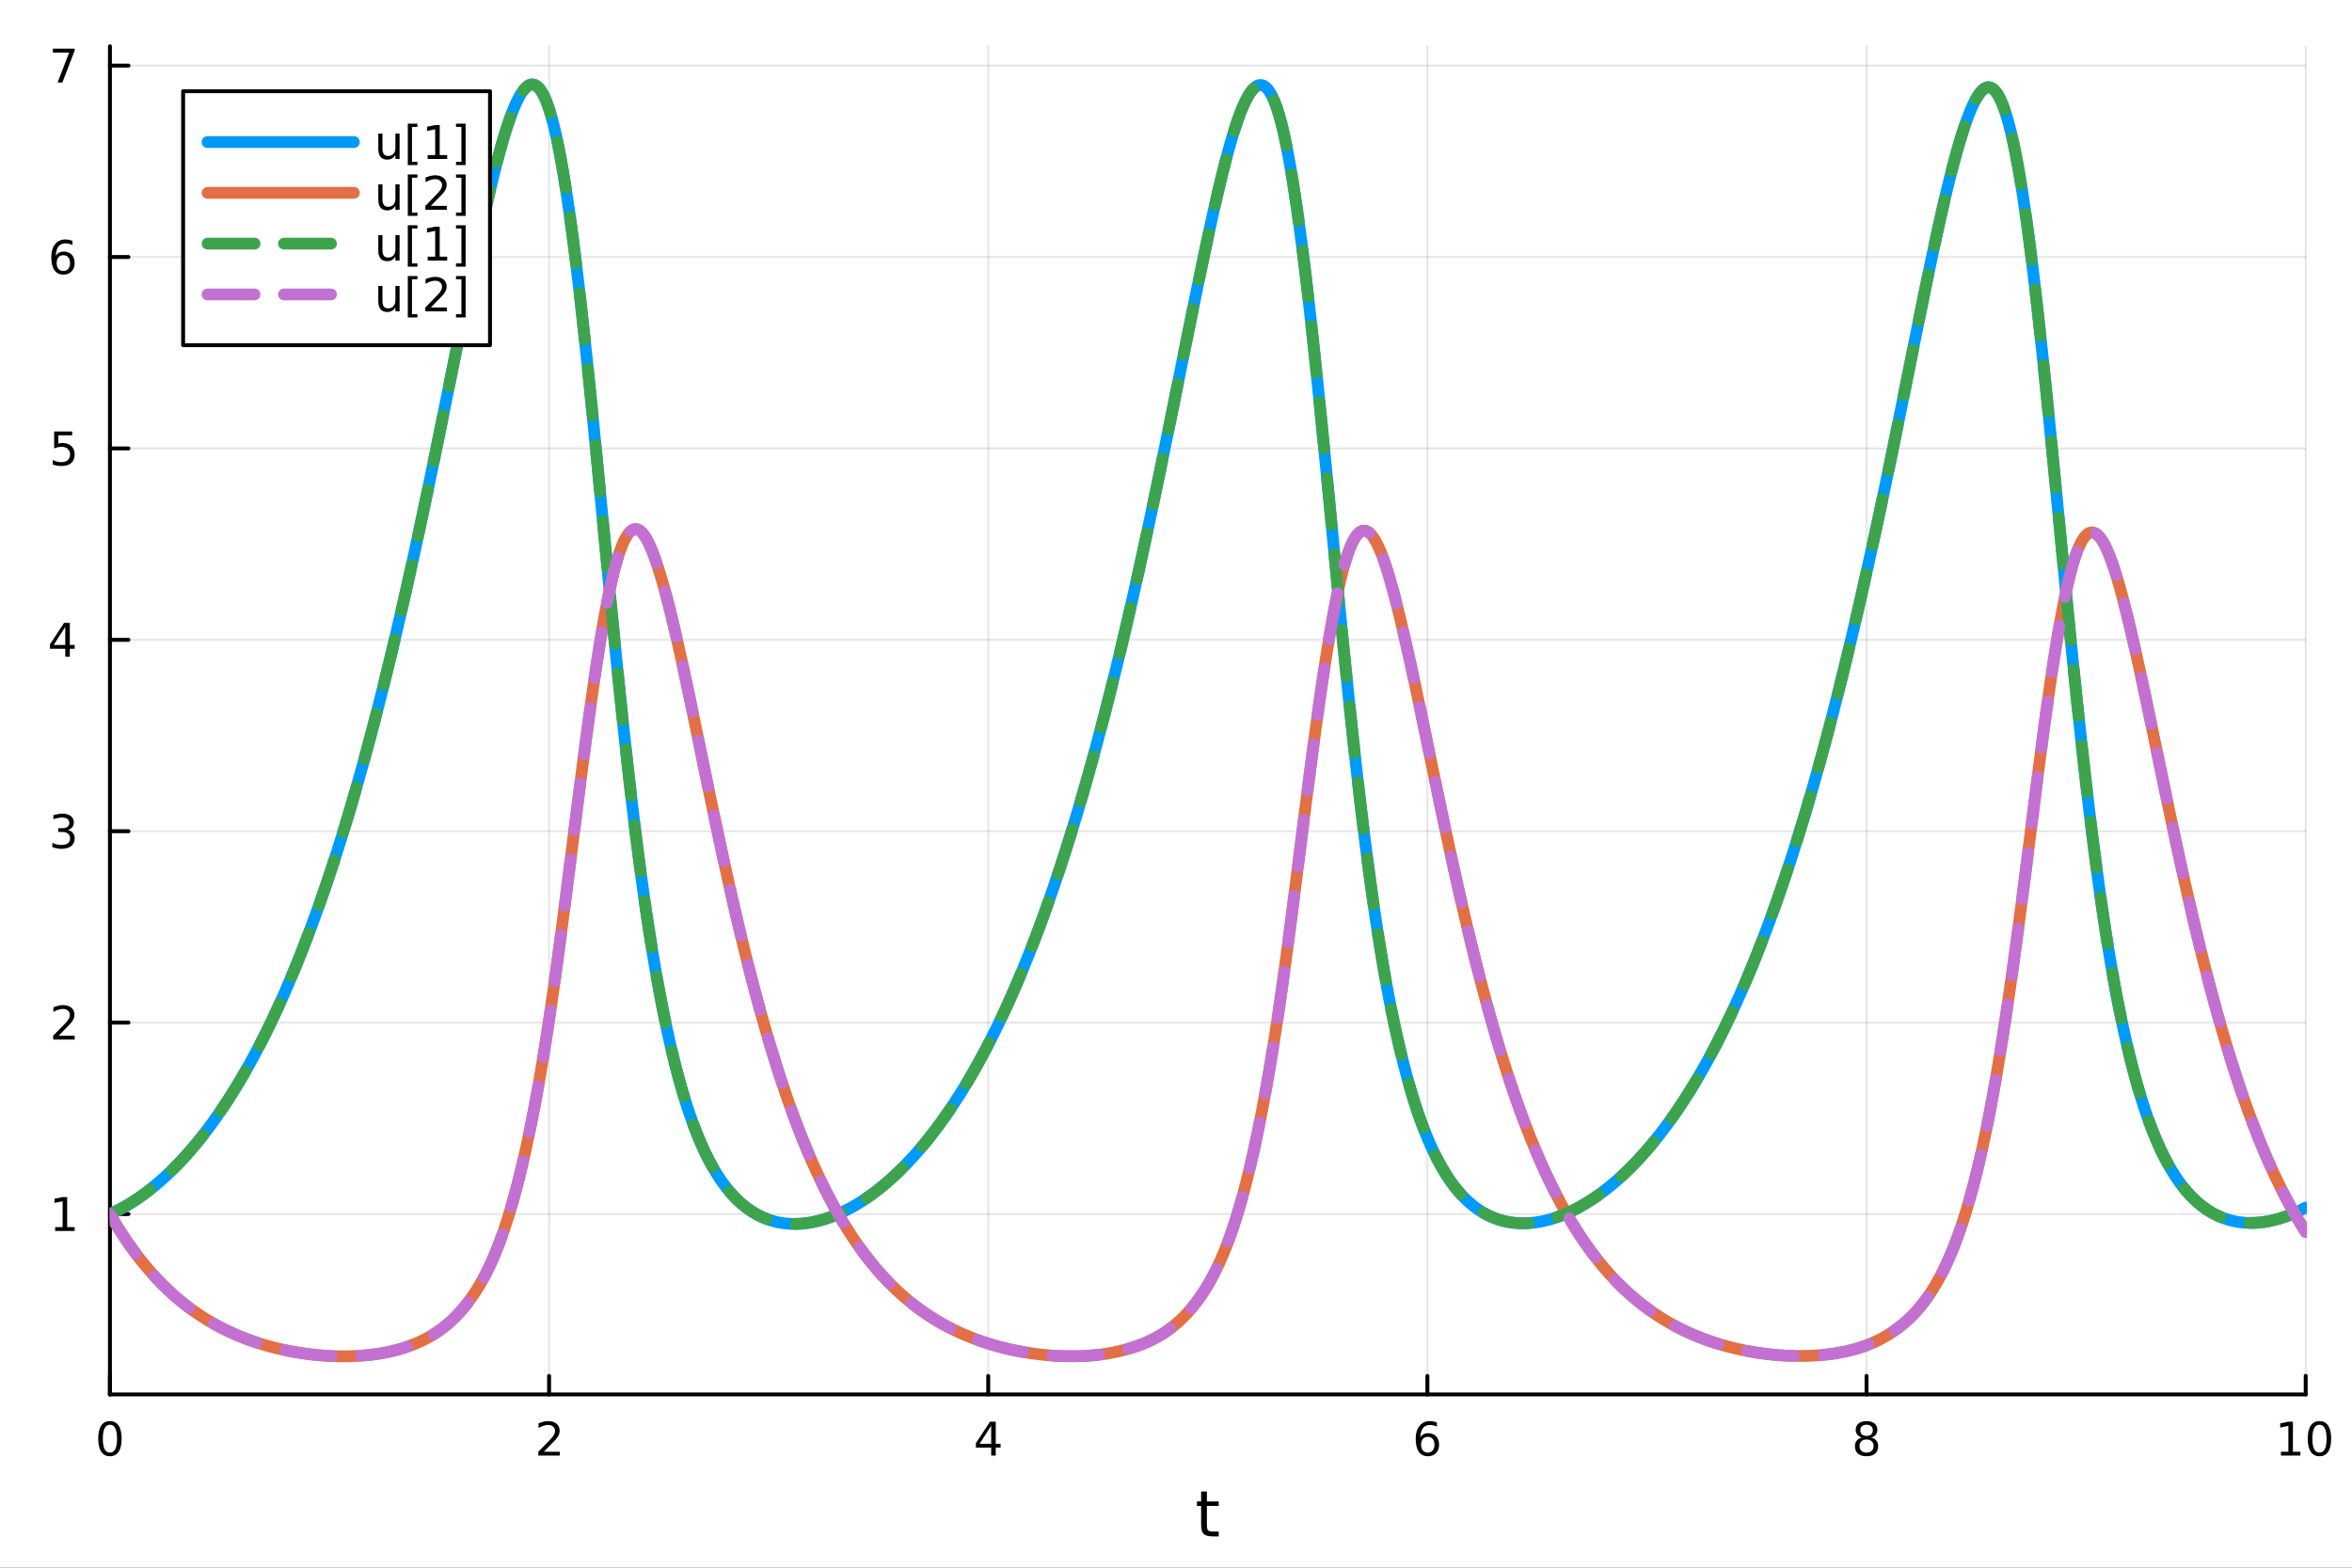 <?xml version="1.0" encoding="utf-8"?>
<svg xmlns="http://www.w3.org/2000/svg" xmlns:xlink="http://www.w3.org/1999/xlink" width="600" height="400" viewBox="0 0 2400 1600">
<rect x="0" y="0" width="2400" height="1600" fill="#333333" stroke="none"/>
<defs>
  <clipPath id="clip730">
    <rect x="0" y="0" width="2400" height="1600"/>
  </clipPath>
</defs>
<path clip-path="url(#clip730)" d="M0 1600 L2400 1600 L2400 0 L0 0  Z" fill="#ffffff" fill-rule="evenodd" fill-opacity="1"/>
<defs>
  <clipPath id="clip731">
    <rect x="480" y="0" width="1681" height="1600"/>
  </clipPath>
</defs>
<path clip-path="url(#clip730)" d="M112.177 1423.18 L2352.76 1423.18 L2352.76 47.244 L112.177 47.244  Z" fill="#ffffff" fill-rule="evenodd" fill-opacity="1"/>
<defs>
  <clipPath id="clip732">
    <rect x="112" y="47" width="2242" height="1377"/>
  </clipPath>
</defs>
<polyline clip-path="url(#clip732)" style="stroke:#000000; stroke-linecap:round; stroke-linejoin:round; stroke-width:2; stroke-opacity:0.1; fill:none" points="112.177,1423.18 112.177,47.244 "/>
<polyline clip-path="url(#clip732)" style="stroke:#000000; stroke-linecap:round; stroke-linejoin:round; stroke-width:2; stroke-opacity:0.1; fill:none" points="560.293,1423.18 560.293,47.244 "/>
<polyline clip-path="url(#clip732)" style="stroke:#000000; stroke-linecap:round; stroke-linejoin:round; stroke-width:2; stroke-opacity:0.1; fill:none" points="1008.41,1423.18 1008.41,47.244 "/>
<polyline clip-path="url(#clip732)" style="stroke:#000000; stroke-linecap:round; stroke-linejoin:round; stroke-width:2; stroke-opacity:0.1; fill:none" points="1456.52,1423.18 1456.52,47.244 "/>
<polyline clip-path="url(#clip732)" style="stroke:#000000; stroke-linecap:round; stroke-linejoin:round; stroke-width:2; stroke-opacity:0.1; fill:none" points="1904.64,1423.18 1904.64,47.244 "/>
<polyline clip-path="url(#clip732)" style="stroke:#000000; stroke-linecap:round; stroke-linejoin:round; stroke-width:2; stroke-opacity:0.1; fill:none" points="2352.76,1423.18 2352.76,47.244 "/>
<polyline clip-path="url(#clip732)" style="stroke:#000000; stroke-linecap:round; stroke-linejoin:round; stroke-width:2; stroke-opacity:0.1; fill:none" points="112.177,1239.06 2352.76,1239.06 "/>
<polyline clip-path="url(#clip732)" style="stroke:#000000; stroke-linecap:round; stroke-linejoin:round; stroke-width:2; stroke-opacity:0.1; fill:none" points="112.177,1043.71 2352.76,1043.71 "/>
<polyline clip-path="url(#clip732)" style="stroke:#000000; stroke-linecap:round; stroke-linejoin:round; stroke-width:2; stroke-opacity:0.1; fill:none" points="112.177,848.363 2352.76,848.363 "/>
<polyline clip-path="url(#clip732)" style="stroke:#000000; stroke-linecap:round; stroke-linejoin:round; stroke-width:2; stroke-opacity:0.1; fill:none" points="112.177,653.012 2352.76,653.012 "/>
<polyline clip-path="url(#clip732)" style="stroke:#000000; stroke-linecap:round; stroke-linejoin:round; stroke-width:2; stroke-opacity:0.1; fill:none" points="112.177,457.661 2352.76,457.661 "/>
<polyline clip-path="url(#clip732)" style="stroke:#000000; stroke-linecap:round; stroke-linejoin:round; stroke-width:2; stroke-opacity:0.1; fill:none" points="112.177,262.311 2352.76,262.311 "/>
<polyline clip-path="url(#clip732)" style="stroke:#000000; stroke-linecap:round; stroke-linejoin:round; stroke-width:2; stroke-opacity:0.1; fill:none" points="112.177,66.96 2352.76,66.96 "/>
<polyline clip-path="url(#clip730)" style="stroke:#000000; stroke-linecap:round; stroke-linejoin:round; stroke-width:4; stroke-opacity:1; fill:none" points="112.177,1423.18 2352.76,1423.18 "/>
<polyline clip-path="url(#clip730)" style="stroke:#000000; stroke-linecap:round; stroke-linejoin:round; stroke-width:4; stroke-opacity:1; fill:none" points="112.177,1423.18 112.177,1404.28 "/>
<polyline clip-path="url(#clip730)" style="stroke:#000000; stroke-linecap:round; stroke-linejoin:round; stroke-width:4; stroke-opacity:1; fill:none" points="560.293,1423.18 560.293,1404.28 "/>
<polyline clip-path="url(#clip730)" style="stroke:#000000; stroke-linecap:round; stroke-linejoin:round; stroke-width:4; stroke-opacity:1; fill:none" points="1008.41,1423.18 1008.41,1404.28 "/>
<polyline clip-path="url(#clip730)" style="stroke:#000000; stroke-linecap:round; stroke-linejoin:round; stroke-width:4; stroke-opacity:1; fill:none" points="1456.52,1423.18 1456.52,1404.28 "/>
<polyline clip-path="url(#clip730)" style="stroke:#000000; stroke-linecap:round; stroke-linejoin:round; stroke-width:4; stroke-opacity:1; fill:none" points="1904.64,1423.18 1904.64,1404.28 "/>
<polyline clip-path="url(#clip730)" style="stroke:#000000; stroke-linecap:round; stroke-linejoin:round; stroke-width:4; stroke-opacity:1; fill:none" points="2352.76,1423.18 2352.76,1404.28 "/>
<path clip-path="url(#clip730)" d="M112.177 1454.1 Q108.566 1454.1 106.737 1457.66 Q104.932 1461.2 104.932 1468.33 Q104.932 1475.44 106.737 1479.01 Q108.566 1482.55 112.177 1482.55 Q115.811 1482.55 117.617 1479.01 Q119.446 1475.44 119.446 1468.33 Q119.446 1461.2 117.617 1457.66 Q115.811 1454.1 112.177 1454.1 M112.177 1450.39 Q117.987 1450.39 121.043 1455 Q124.122 1459.58 124.122 1468.33 Q124.122 1477.06 121.043 1481.67 Q117.987 1486.25 112.177 1486.25 Q106.367 1486.25 103.288 1481.67 Q100.233 1477.06 100.233 1468.33 Q100.233 1459.58 103.288 1455 Q106.367 1450.39 112.177 1450.39 Z" fill="#000000" fill-rule="nonzero" fill-opacity="1" /><path clip-path="url(#clip730)" d="M554.946 1481.64 L571.265 1481.64 L571.265 1485.58 L549.321 1485.58 L549.321 1481.64 Q551.983 1478.89 556.566 1474.26 Q561.173 1469.61 562.353 1468.27 Q564.598 1465.74 565.478 1464.01 Q566.381 1462.25 566.381 1460.56 Q566.381 1457.8 564.436 1456.07 Q562.515 1454.33 559.413 1454.33 Q557.214 1454.33 554.761 1455.09 Q552.33 1455.86 549.552 1457.41 L549.552 1452.69 Q552.376 1451.55 554.83 1450.97 Q557.284 1450.39 559.321 1450.39 Q564.691 1450.39 567.885 1453.08 Q571.08 1455.77 571.08 1460.26 Q571.08 1462.39 570.27 1464.31 Q569.483 1466.2 567.376 1468.8 Q566.798 1469.47 563.696 1472.69 Q560.594 1475.88 554.946 1481.64 Z" fill="#000000" fill-rule="nonzero" fill-opacity="1" /><path clip-path="url(#clip730)" d="M1011.42 1455.09 L999.612 1473.54 L1011.42 1473.54 L1011.42 1455.09 M1010.19 1451.02 L1016.07 1451.02 L1016.07 1473.54 L1021 1473.54 L1021 1477.43 L1016.07 1477.43 L1016.07 1485.58 L1011.42 1485.58 L1011.42 1477.43 L995.816 1477.43 L995.816 1472.92 L1010.19 1451.02 Z" fill="#000000" fill-rule="nonzero" fill-opacity="1" /><path clip-path="url(#clip730)" d="M1456.93 1466.44 Q1453.78 1466.44 1451.93 1468.59 Q1450.1 1470.74 1450.1 1474.49 Q1450.1 1478.22 1451.93 1480.39 Q1453.78 1482.55 1456.93 1482.55 Q1460.08 1482.55 1461.91 1480.39 Q1463.76 1478.22 1463.76 1474.49 Q1463.76 1470.74 1461.91 1468.59 Q1460.08 1466.44 1456.93 1466.44 M1466.21 1451.78 L1466.21 1456.04 Q1464.45 1455.21 1462.65 1454.77 Q1460.86 1454.33 1459.11 1454.33 Q1454.48 1454.33 1452.02 1457.45 Q1449.59 1460.58 1449.24 1466.9 Q1450.61 1464.89 1452.67 1463.82 Q1454.73 1462.73 1457.21 1462.73 Q1462.42 1462.73 1465.42 1465.9 Q1468.46 1469.05 1468.46 1474.49 Q1468.46 1479.82 1465.31 1483.03 Q1462.16 1486.25 1456.93 1486.25 Q1450.93 1486.25 1447.76 1481.67 Q1444.59 1477.06 1444.59 1468.33 Q1444.59 1460.14 1448.48 1455.28 Q1452.37 1450.39 1458.92 1450.39 Q1460.68 1450.39 1462.46 1450.74 Q1464.27 1451.09 1466.21 1451.78 Z" fill="#000000" fill-rule="nonzero" fill-opacity="1" /><path clip-path="url(#clip730)" d="M1904.64 1469.17 Q1901.31 1469.17 1899.39 1470.95 Q1897.49 1472.73 1897.49 1475.86 Q1897.49 1478.98 1899.39 1480.77 Q1901.31 1482.55 1904.64 1482.55 Q1907.97 1482.55 1909.89 1480.77 Q1911.82 1478.96 1911.82 1475.86 Q1911.82 1472.73 1909.89 1470.95 Q1908 1469.17 1904.64 1469.17 M1899.96 1467.18 Q1896.96 1466.44 1895.27 1464.38 Q1893.6 1462.32 1893.6 1459.35 Q1893.6 1455.21 1896.54 1452.8 Q1899.5 1450.39 1904.64 1450.39 Q1909.8 1450.39 1912.74 1452.8 Q1915.68 1455.21 1915.68 1459.35 Q1915.68 1462.32 1913.99 1464.38 Q1912.33 1466.44 1909.34 1467.18 Q1912.72 1467.96 1914.59 1470.26 Q1916.49 1472.55 1916.49 1475.86 Q1916.49 1480.88 1913.41 1483.57 Q1910.36 1486.25 1904.64 1486.25 Q1898.92 1486.25 1895.84 1483.57 Q1892.79 1480.88 1892.79 1475.86 Q1892.79 1472.55 1894.69 1470.26 Q1896.58 1467.96 1899.96 1467.18 M1898.25 1459.79 Q1898.25 1462.48 1899.92 1463.98 Q1901.61 1465.49 1904.64 1465.49 Q1907.65 1465.49 1909.34 1463.98 Q1911.05 1462.48 1911.05 1459.79 Q1911.05 1457.11 1909.34 1455.6 Q1907.65 1454.1 1904.64 1454.1 Q1901.61 1454.1 1899.92 1455.6 Q1898.25 1457.11 1898.25 1459.79 Z" fill="#000000" fill-rule="nonzero" fill-opacity="1" /><path clip-path="url(#clip730)" d="M2327.44 1481.64 L2335.08 1481.64 L2335.08 1455.28 L2326.77 1456.95 L2326.77 1452.69 L2335.04 1451.02 L2339.71 1451.02 L2339.71 1481.64 L2347.35 1481.64 L2347.35 1485.58 L2327.44 1485.58 L2327.44 1481.64 Z" fill="#000000" fill-rule="nonzero" fill-opacity="1" /><path clip-path="url(#clip730)" d="M2366.8 1454.1 Q2363.18 1454.1 2361.36 1457.66 Q2359.55 1461.2 2359.55 1468.33 Q2359.55 1475.44 2361.36 1479.01 Q2363.18 1482.55 2366.8 1482.55 Q2370.43 1482.55 2372.23 1479.01 Q2374.06 1475.44 2374.06 1468.33 Q2374.06 1461.2 2372.23 1457.66 Q2370.43 1454.1 2366.8 1454.1 M2366.8 1450.39 Q2372.61 1450.39 2375.66 1455 Q2378.74 1459.58 2378.74 1468.33 Q2378.74 1477.06 2375.66 1481.67 Q2372.61 1486.25 2366.8 1486.25 Q2360.99 1486.25 2357.91 1481.67 Q2354.85 1477.06 2354.85 1468.33 Q2354.85 1459.58 2357.91 1455 Q2360.99 1450.39 2366.8 1450.39 Z" fill="#000000" fill-rule="nonzero" fill-opacity="1" /><path clip-path="url(#clip730)" d="M1231.53 1522.27 L1231.53 1532.4 L1243.59 1532.4 L1243.59 1536.95 L1231.53 1536.95 L1231.53 1556.3 Q1231.53 1560.66 1232.71 1561.9 Q1233.91 1563.14 1237.58 1563.14 L1243.59 1563.14 L1243.59 1568.04 L1237.58 1568.04 Q1230.8 1568.04 1228.22 1565.53 Q1225.64 1562.98 1225.64 1556.3 L1225.64 1536.95 L1221.34 1536.95 L1221.34 1532.4 L1225.64 1532.4 L1225.64 1522.27 L1231.53 1522.27 Z" fill="#000000" fill-rule="nonzero" fill-opacity="1" /><polyline clip-path="url(#clip730)" style="stroke:#000000; stroke-linecap:round; stroke-linejoin:round; stroke-width:4; stroke-opacity:1; fill:none" points="112.177,1423.18 112.177,47.244 "/>
<polyline clip-path="url(#clip730)" style="stroke:#000000; stroke-linecap:round; stroke-linejoin:round; stroke-width:4; stroke-opacity:1; fill:none" points="112.177,1239.06 131.075,1239.06 "/>
<polyline clip-path="url(#clip730)" style="stroke:#000000; stroke-linecap:round; stroke-linejoin:round; stroke-width:4; stroke-opacity:1; fill:none" points="112.177,1043.71 131.075,1043.71 "/>
<polyline clip-path="url(#clip730)" style="stroke:#000000; stroke-linecap:round; stroke-linejoin:round; stroke-width:4; stroke-opacity:1; fill:none" points="112.177,848.363 131.075,848.363 "/>
<polyline clip-path="url(#clip730)" style="stroke:#000000; stroke-linecap:round; stroke-linejoin:round; stroke-width:4; stroke-opacity:1; fill:none" points="112.177,653.012 131.075,653.012 "/>
<polyline clip-path="url(#clip730)" style="stroke:#000000; stroke-linecap:round; stroke-linejoin:round; stroke-width:4; stroke-opacity:1; fill:none" points="112.177,457.661 131.075,457.661 "/>
<polyline clip-path="url(#clip730)" style="stroke:#000000; stroke-linecap:round; stroke-linejoin:round; stroke-width:4; stroke-opacity:1; fill:none" points="112.177,262.311 131.075,262.311 "/>
<polyline clip-path="url(#clip730)" style="stroke:#000000; stroke-linecap:round; stroke-linejoin:round; stroke-width:4; stroke-opacity:1; fill:none" points="112.177,66.96 131.075,66.96 "/>
<path clip-path="url(#clip730)" d="M56.27 1252.41 L63.909 1252.41 L63.909 1226.04 L55.599 1227.71 L55.599 1223.45 L63.862 1221.78 L68.538 1221.78 L68.538 1252.41 L76.177 1252.41 L76.177 1256.34 L56.27 1256.34 L56.27 1252.41 Z" fill="#000000" fill-rule="nonzero" fill-opacity="1" /><path clip-path="url(#clip730)" d="M59.858 1057.06 L76.177 1057.06 L76.177 1060.99 L54.233 1060.99 L54.233 1057.06 Q56.895 1054.3 61.478 1049.67 Q66.085 1045.02 67.265 1043.68 Q69.51 1041.16 70.39 1039.42 Q71.293 1037.66 71.293 1035.97 Q71.293 1033.22 69.349 1031.48 Q67.427 1029.74 64.325 1029.74 Q62.126 1029.74 59.673 1030.51 Q57.242 1031.27 54.464 1032.82 L54.464 1028.1 Q57.288 1026.97 59.742 1026.39 Q62.196 1025.81 64.233 1025.81 Q69.603 1025.81 72.798 1028.49 Q75.992 1031.18 75.992 1035.67 Q75.992 1037.8 75.182 1039.72 Q74.395 1041.62 72.288 1044.21 Q71.71 1044.88 68.608 1048.1 Q65.506 1051.29 59.858 1057.06 Z" fill="#000000" fill-rule="nonzero" fill-opacity="1" /><path clip-path="url(#clip730)" d="M69.048 847.009 Q72.404 847.726 74.279 849.995 Q76.177 852.263 76.177 855.597 Q76.177 860.712 72.659 863.513 Q69.14 866.314 62.659 866.314 Q60.483 866.314 58.168 865.874 Q55.876 865.458 53.423 864.601 L53.423 860.087 Q55.367 861.222 57.682 861.8 Q59.997 862.379 62.52 862.379 Q66.918 862.379 69.21 860.643 Q71.524 858.907 71.524 855.597 Q71.524 852.541 69.372 850.828 Q67.242 849.092 63.423 849.092 L59.395 849.092 L59.395 845.249 L63.608 845.249 Q67.057 845.249 68.885 843.884 Q70.714 842.495 70.714 839.902 Q70.714 837.24 68.816 835.828 Q66.941 834.393 63.423 834.393 Q61.501 834.393 59.302 834.81 Q57.103 835.226 54.464 836.106 L54.464 831.939 Q57.126 831.199 59.441 830.828 Q61.779 830.458 63.839 830.458 Q69.163 830.458 72.265 832.888 Q75.367 835.296 75.367 839.416 Q75.367 842.287 73.724 844.277 Q72.08 846.245 69.048 847.009 Z" fill="#000000" fill-rule="nonzero" fill-opacity="1" /><path clip-path="url(#clip730)" d="M66.594 639.806 L54.788 658.255 L66.594 658.255 L66.594 639.806 M65.367 635.732 L71.247 635.732 L71.247 658.255 L76.177 658.255 L76.177 662.144 L71.247 662.144 L71.247 670.292 L66.594 670.292 L66.594 662.144 L50.992 662.144 L50.992 657.63 L65.367 635.732 Z" fill="#000000" fill-rule="nonzero" fill-opacity="1" /><path clip-path="url(#clip730)" d="M55.275 440.381 L73.631 440.381 L73.631 444.317 L59.557 444.317 L59.557 452.789 Q60.575 452.442 61.594 452.28 Q62.612 452.094 63.631 452.094 Q69.418 452.094 72.798 455.266 Q76.177 458.437 76.177 463.854 Q76.177 469.432 72.705 472.534 Q69.233 475.613 62.913 475.613 Q60.737 475.613 58.469 475.242 Q56.224 474.872 53.816 474.131 L53.816 469.432 Q55.9 470.566 58.122 471.122 Q60.344 471.678 62.821 471.678 Q66.825 471.678 69.163 469.571 Q71.501 467.465 71.501 463.854 Q71.501 460.242 69.163 458.136 Q66.825 456.03 62.821 456.03 Q60.946 456.03 59.071 456.446 Q57.219 456.863 55.275 457.742 L55.275 440.381 Z" fill="#000000" fill-rule="nonzero" fill-opacity="1" /><path clip-path="url(#clip730)" d="M64.65 260.447 Q61.501 260.447 59.65 262.6 Q57.821 264.753 57.821 268.503 Q57.821 272.23 59.65 274.406 Q61.501 276.558 64.65 276.558 Q67.798 276.558 69.626 274.406 Q71.478 272.23 71.478 268.503 Q71.478 264.753 69.626 262.6 Q67.798 260.447 64.65 260.447 M73.932 245.795 L73.932 250.054 Q72.173 249.221 70.367 248.781 Q68.585 248.341 66.825 248.341 Q62.196 248.341 59.742 251.466 Q57.312 254.591 56.964 260.91 Q58.33 258.896 60.39 257.832 Q62.45 256.744 64.927 256.744 Q70.135 256.744 73.145 259.915 Q76.177 263.063 76.177 268.503 Q76.177 273.827 73.029 277.044 Q69.881 280.262 64.65 280.262 Q58.654 280.262 55.483 275.679 Q52.312 271.072 52.312 262.345 Q52.312 254.151 56.2 249.29 Q60.089 244.406 66.64 244.406 Q68.399 244.406 70.182 244.753 Q71.987 245.1 73.932 245.795 Z" fill="#000000" fill-rule="nonzero" fill-opacity="1" /><path clip-path="url(#clip730)" d="M53.955 49.68 L76.177 49.68 L76.177 51.671 L63.631 84.24 L58.747 84.24 L70.552 53.615 L53.955 53.615 L53.955 49.68 Z" fill="#000000" fill-rule="nonzero" fill-opacity="1" /><polyline clip-path="url(#clip732)" style="stroke:#009af9; stroke-linecap:round; stroke-linejoin:round; stroke-width:12; stroke-opacity:1; fill:none" points="112.177,1239.06 114.42,1238.06 116.663,1237.02 118.906,1235.93 121.148,1234.8 123.391,1233.63 125.634,1232.41 127.877,1231.15 130.12,1229.85 132.363,1228.51 134.605,1227.12 136.848,1225.69 139.091,1224.22 141.334,1222.7 143.577,1221.14 145.819,1219.54 148.062,1217.9 150.305,1216.21 152.548,1214.48 154.791,1212.71 157.034,1210.89 159.276,1209.03 161.519,1207.13 163.762,1205.18 166.005,1203.19 168.248,1201.16 170.491,1199.08 172.733,1196.96 174.976,1194.79 177.219,1192.58 179.462,1190.32 181.705,1188.02 183.947,1185.67 186.19,1183.27 188.433,1180.83 190.676,1178.34 192.919,1175.8 195.162,1173.22 197.404,1170.59 199.647,1167.91 201.89,1165.18 204.133,1162.4 206.376,1159.58 208.619,1156.7 210.861,1153.77 213.104,1150.79 215.347,1147.76 217.59,1144.68 219.833,1141.55 222.075,1138.36 224.318,1135.12 226.561,1131.83 228.804,1128.48 231.047,1125.08 233.29,1121.63 235.532,1118.11 237.775,1114.54 240.018,1110.92 242.261,1107.23 244.504,1103.49 246.746,1099.69 248.989,1095.83 251.232,1091.91 253.475,1087.93 255.718,1083.89 257.961,1079.79 260.203,1075.63 262.446,1071.4 264.689,1067.11 266.932,1062.75 269.175,1058.33 271.418,1053.85 273.66,1049.29 275.903,1044.67 278.146,1039.99 280.389,1035.23 282.632,1030.41 284.874,1025.51 287.117,1020.55 289.36,1015.51 291.603,1010.41 293.846,1005.23 296.089,999.974 298.331,994.647 300.574,989.245 302.817,983.768 305.06,978.215 307.303,972.585 309.545,966.877 311.788,961.091 314.031,955.226 316.274,949.281 318.517,943.255 320.76,937.148 323.002,930.959 325.245,924.688 327.488,918.333 329.731,911.895 331.974,905.372 334.217,898.764 336.459,892.069 338.702,885.287 340.945,878.418 343.188,871.46 345.431,864.413 347.673,857.276 349.916,850.049 352.159,842.731 354.402,835.321 356.645,827.82 358.888,820.226 361.13,812.539 363.373,804.76 365.616,796.886 367.859,788.919 370.102,780.857 372.344,772.701 374.587,764.451 376.83,756.105 379.073,747.664 381.316,739.129 383.559,730.497 385.801,721.771 388.044,712.949 390.287,704.032 392.53,695.019 394.773,685.911 397.016,676.708 399.258,667.415 401.501,658.032 403.744,648.557 405.987,638.992 408.23,629.335 410.472,619.587 412.715,609.748 414.958,599.818 417.201,589.8 419.444,579.695 421.687,569.503 423.929,559.227 426.172,548.869 428.415,538.431 430.658,527.917 432.901,517.329 435.143,506.671 437.386,495.947 439.629,485.16 441.872,474.315 444.115,463.416 446.358,452.468 448.6,441.476 450.843,430.447 453.086,419.384 455.329,408.295 457.572,397.185 459.815,386.062 462.057,374.932 464.3,363.802 466.543,352.68 468.786,341.574 471.029,330.491 473.271,319.441 475.514,308.43 477.757,297.456 480,286.527 482.243,275.664 484.486,264.883 486.728,254.205 488.971,243.648 491.214,233.233 493.457,222.981 495.7,212.911 497.942,203.047 500.185,193.409 502.428,184.02 504.671,174.904 506.914,166.084 509.157,157.583 511.399,149.426 513.642,141.638 515.885,134.244 518.128,127.271 520.371,120.744 522.614,114.69 524.856,109.138 527.099,104.114 529.342,99.647 531.585,95.765 533.828,92.499 536.07,89.877 538.313,87.93 540.556,86.69 542.799,86.186 545.042,86.45 547.285,87.516 549.527,89.415 551.77,92.181 554.013,95.848 556.256,100.449 558.499,106.022 560.741,112.606 562.984,120.206 565.227,128.818 567.47,138.436 569.713,149.049 571.956,160.644 574.198,173.205 576.441,186.712 578.684,201.14 580.927,216.464 583.17,232.654 585.413,249.676 587.655,267.493 589.898,286.066 592.141,305.351 594.384,325.302 596.627,345.868 598.869,366.996 601.112,388.631 603.355,410.71 605.598,433.173 607.841,455.951 610.084,478.974 612.326,502.17 614.569,525.462 616.812,548.769 619.055,572.01 621.298,595.122 623.54,618.085 625.783,640.842 628.026,663.341 630.269,685.533 632.512,707.371 634.755,728.815 636.997,749.827 639.24,770.375 641.483,790.427 643.726,809.96 645.969,828.951 648.212,847.384 650.454,865.243 652.697,882.52 654.94,899.209 657.183,915.309 659.426,930.821 661.668,945.751 663.911,960.11 666.154,973.912 668.397,987.175 670.64,999.921 672.883,1012.18 675.125,1023.97 677.368,1035.3 679.611,1046.15 681.854,1056.55 684.097,1066.5 686.339,1076.02 688.582,1085.14 690.825,1093.85 693.068,1102.19 695.311,1110.15 697.554,1117.77 699.796,1125.04 702.039,1131.99 704.282,1138.62 706.525,1144.95 708.768,1150.99 711.011,1156.75 713.253,1162.24 715.496,1167.48 717.739,1172.46 719.982,1177.21 722.225,1181.73 724.467,1186.04 726.71,1190.13 728.953,1194.01 731.196,1197.71 733.439,1201.23 735.682,1204.57 737.924,1207.74 740.167,1210.75 742.41,1213.61 744.653,1216.32 746.896,1218.88 749.138,1221.3 751.381,1223.59 753.624,1225.76 755.867,1227.8 758.11,1229.72 760.353,1231.53 762.595,1233.24 764.838,1234.83 767.081,1236.33 769.324,1237.72 771.567,1239.03 773.81,1240.24 776.052,1241.36 778.295,1242.4 780.538,1243.35 782.781,1244.23 785.024,1245.02 787.266,1245.74 789.509,1246.39 791.752,1246.96 793.995,1247.46 796.238,1247.89 798.481,1248.25 800.723,1248.56 802.966,1248.79 805.209,1248.97 807.452,1249.09 809.695,1249.14 811.938,1249.14 814.18,1249.08 816.423,1248.97 818.666,1248.8 820.909,1248.58 823.152,1248.3 825.394,1247.98 827.637,1247.6 829.88,1247.17 832.123,1246.69 834.366,1246.17 836.609,1245.59 838.851,1244.97 841.094,1244.3 843.337,1243.59 845.58,1242.82 847.823,1242.02 850.065,1241.17 852.308,1240.27 854.551,1239.33 856.794,1238.35 859.037,1237.32 861.28,1236.25 863.522,1235.14 865.765,1233.98 868.008,1232.78 870.251,1231.54 872.494,1230.25 874.737,1228.92 876.979,1227.55 879.222,1226.14 881.465,1224.68 883.708,1223.18 885.951,1221.64 888.193,1220.05 890.436,1218.42 892.679,1216.75 894.922,1215.04 897.165,1213.28 899.408,1211.48 901.65,1209.63 903.893,1207.75 906.136,1205.81 908.379,1203.84 910.622,1201.82 912.864,1199.76 915.107,1197.65 917.35,1195.49 919.593,1193.3 921.836,1191.05 924.079,1188.76 926.321,1186.43 928.564,1184.05 930.807,1181.62 933.05,1179.15 935.293,1176.63 937.536,1174.06 939.778,1171.45 942.021,1168.79 944.264,1166.07 946.507,1163.31 948.75,1160.5 950.992,1157.64 953.235,1154.73 955.478,1151.77 957.721,1148.76 959.964,1145.7 962.207,1142.58 964.449,1139.42 966.692,1136.2 968.935,1132.92 971.178,1129.59 973.421,1126.21 975.663,1122.77 977.906,1119.28 980.149,1115.73 982.392,1112.12 984.635,1108.46 986.878,1104.74 989.12,1100.96 991.363,1097.12 993.606,1093.22 995.849,1089.26 998.092,1085.24 1000.33,1081.16 1002.58,1077.02 1004.82,1072.82 1007.06,1068.55 1009.31,1064.22 1011.55,1059.82 1013.79,1055.36 1016.03,1050.83 1018.28,1046.23 1020.52,1041.57 1022.76,1036.84 1025.01,1032.04 1027.25,1027.17 1029.49,1022.23 1031.73,1017.22 1033.98,1012.14 1036.22,1006.99 1038.46,1001.76 1040.71,996.461 1042.95,991.087 1045.19,985.637 1047.43,980.111 1049.68,974.508 1051.92,968.828 1054.16,963.07 1056.41,957.232 1058.65,951.315 1060.89,945.317 1063.13,939.239 1065.38,933.078 1067.62,926.834 1069.86,920.508 1072.1,914.097 1074.35,907.602 1076.59,901.021 1078.83,894.355 1081.08,887.602 1083.32,880.762 1085.56,873.834 1087.8,866.817 1090.05,859.712 1092.29,852.517 1094.53,845.232 1096.78,837.856 1099.02,830.389 1101.26,822.83 1103.5,815.179 1105.75,807.435 1107.99,799.597 1110.23,791.666 1112.48,783.64 1114.72,775.519 1116.96,767.307 1119.2,759.009 1121.45,750.623 1123.69,742.147 1125.93,733.579 1128.18,724.917 1130.42,716.16 1132.66,707.307 1134.9,698.357 1137.15,689.309 1139.39,680.162 1141.63,670.917 1143.88,661.574 1146.12,652.132 1148.36,642.593 1150.6,632.957 1152.85,623.225 1155.09,613.398 1157.33,603.478 1159.57,593.467 1161.82,583.366 1164.06,573.178 1166.3,562.905 1168.55,552.55 1170.79,542.116 1173.03,531.605 1175.27,521.022 1177.52,510.37 1179.76,499.653 1182,488.876 1184.25,478.041 1186.49,467.155 1188.73,456.221 1190.97,445.245 1193.22,434.233 1195.46,423.19 1197.7,412.122 1199.95,401.034 1202.19,389.933 1204.43,378.827 1206.67,367.72 1208.92,356.621 1211.16,345.537 1213.4,334.476 1215.65,323.444 1217.89,312.45 1220.13,301.503 1222.37,290.61 1224.62,279.777 1226.86,269.005 1229.1,258.313 1231.35,247.724 1233.59,237.259 1235.83,226.941 1238.07,216.793 1240.32,206.838 1242.56,197.099 1244.8,187.601 1247.04,178.366 1249.29,169.42 1251.53,160.787 1253.77,152.493 1256.02,144.563 1258.26,137.023 1260.5,129.898 1262.74,123.215 1264.99,117.002 1267.23,111.285 1269.47,106.091 1271.72,101.449 1273.96,97.385 1276.2,93.93 1278.44,91.112 1280.69,88.959 1282.93,87.502 1285.17,86.769 1287.42,86.791 1289.66,87.599 1291.9,89.223 1294.14,91.695 1296.39,95.045 1298.63,99.306 1300.87,104.51 1303.12,110.688 1305.36,117.903 1307.6,126.188 1309.84,135.524 1312.09,145.888 1314.33,157.257 1316.57,169.604 1318.82,182.902 1321.06,197.12 1323.3,212.226 1325.54,228.186 1327.79,244.962 1330.03,262.517 1332.27,280.81 1334.51,299.797 1336.76,319.434 1339,339.674 1341.24,360.468 1343.49,381.764 1345.73,403.509 1347.97,425.648 1350.21,448.123 1352.46,470.875 1354.7,493.841 1356.94,516.958 1359.19,540.161 1361.43,563.38 1363.67,586.546 1365.91,609.587 1368.16,632.428 1370.4,654.992 1372.64,677.207 1374.89,699.062 1377.13,720.536 1379.37,741.597 1381.61,762.217 1383.86,782.369 1386.1,802.03 1388.34,821.18 1390.59,839.801 1392.83,857.878 1395.07,875.398 1397.31,892.352 1399.56,908.734 1401.8,924.538 1404.04,939.765 1406.29,954.416 1408.53,968.494 1410.77,982.007 1413.01,994.964 1415.26,1007.38 1417.5,1019.27 1419.74,1030.64 1421.98,1041.53 1424.23,1051.95 1426.47,1061.94 1428.71,1071.51 1430.96,1080.71 1433.2,1089.56 1435.44,1098.04 1437.68,1106.15 1439.93,1113.89 1442.17,1121.29 1444.41,1128.36 1446.66,1135.11 1448.9,1141.55 1451.14,1147.69 1453.38,1153.56 1455.63,1159.15 1457.87,1164.49 1460.11,1169.57 1462.36,1174.42 1464.6,1179.05 1466.84,1183.45 1469.08,1187.64 1471.33,1191.63 1473.57,1195.43 1475.81,1199.05 1478.06,1202.48 1480.3,1205.74 1482.54,1208.84 1484.78,1211.78 1487.03,1214.56 1489.27,1217.2 1491.51,1219.68 1493.76,1222.03 1496,1224.25 1498.24,1226.35 1500.48,1228.33 1502.73,1230.19 1504.97,1231.94 1507.21,1233.59 1509.46,1235.12 1511.7,1236.56 1513.94,1237.91 1516.18,1239.15 1518.43,1240.31 1520.67,1241.38 1522.91,1242.36 1525.15,1243.26 1527.4,1244.09 1529.64,1244.83 1531.88,1245.5 1534.13,1246.1 1536.37,1246.63 1538.61,1247.09 1540.85,1247.48 1543.1,1247.81 1545.34,1248.07 1547.58,1248.27 1549.83,1248.41 1552.07,1248.49 1554.31,1248.52 1556.55,1248.48 1558.8,1248.39 1561.04,1248.25 1563.28,1248.05 1565.53,1247.8 1567.77,1247.49 1570.01,1247.14 1572.25,1246.73 1574.5,1246.28 1576.74,1245.78 1578.98,1245.22 1581.23,1244.62 1583.47,1243.97 1585.71,1243.28 1587.95,1242.54 1590.2,1241.75 1592.44,1240.91 1594.68,1240.04 1596.93,1239.11 1599.17,1238.14 1601.41,1237.13 1603.65,1236.07 1605.9,1234.97 1608.14,1233.83 1610.38,1232.64 1612.62,1231.41 1614.87,1230.14 1617.11,1228.82 1619.35,1227.46 1621.6,1226.06 1623.84,1224.62 1626.08,1223.13 1628.32,1221.6 1630.57,1220.03 1632.81,1218.42 1635.05,1216.76 1637.3,1215.06 1639.54,1213.32 1641.78,1211.54 1644.02,1209.71 1646.27,1207.84 1648.51,1205.92 1650.75,1203.96 1653,1201.96 1655.24,1199.91 1657.48,1197.82 1659.72,1195.68 1661.97,1193.5 1664.21,1191.27 1666.45,1189 1668.7,1186.68 1670.94,1184.32 1673.18,1181.9 1675.42,1179.45 1677.67,1176.94 1679.91,1174.39 1682.15,1171.79 1684.4,1169.14 1686.64,1166.45 1688.88,1163.7 1691.12,1160.9 1693.37,1158.06 1695.61,1155.17 1697.85,1152.22 1700.09,1149.22 1702.34,1146.18 1704.58,1143.08 1706.82,1139.93 1709.07,1136.72 1711.31,1133.46 1713.55,1130.15 1715.79,1126.79 1718.04,1123.37 1720.28,1119.89 1722.52,1116.36 1724.77,1112.77 1727.01,1109.12 1729.25,1105.42 1731.49,1101.66 1733.74,1097.84 1735.98,1093.96 1738.22,1090.01 1740.47,1086.01 1742.71,1081.95 1744.95,1077.83 1747.19,1073.64 1749.44,1069.39 1751.68,1065.08 1753.92,1060.7 1756.17,1056.25 1758.41,1051.74 1760.65,1047.17 1762.89,1042.53 1765.14,1037.82 1767.38,1033.04 1769.62,1028.19 1771.87,1023.27 1774.11,1018.28 1776.35,1013.22 1778.59,1008.09 1780.84,1002.89 1783.08,997.612 1785.32,992.26 1787.56,986.834 1789.81,981.332 1792.05,975.755 1794.29,970.1 1796.54,964.367 1798.78,958.556 1801.02,952.665 1803.26,946.695 1805.51,940.643 1807.75,934.51 1809.99,928.295 1812.24,921.996 1814.48,915.615 1816.72,909.151 1818.96,902.602 1821.21,895.969 1823.45,889.249 1825.69,882.442 1827.94,875.547 1830.18,868.564 1832.42,861.491 1834.66,854.329 1836.91,847.075 1839.15,839.731 1841.39,832.294 1843.64,824.765 1845.88,817.143 1848.12,809.428 1850.36,801.619 1852.61,793.717 1854.85,785.72 1857.09,777.629 1859.34,769.443 1861.58,761.162 1863.82,752.787 1866.06,744.317 1868.31,735.752 1870.55,727.092 1872.79,718.337 1875.03,709.488 1877.28,700.545 1879.52,691.508 1881.76,682.377 1884.01,673.153 1886.25,663.836 1888.49,654.426 1890.73,644.924 1892.98,635.331 1895.22,625.646 1897.46,615.872 1899.71,606.008 1901.95,596.066 1904.19,586.057 1906.43,575.977 1908.68,565.823 1910.92,555.595 1913.16,545.29 1915.41,534.909 1917.65,524.452 1919.89,513.919 1922.13,503.311 1924.38,492.631 1926.62,481.881 1928.86,471.064 1931.11,460.185 1933.35,449.247 1935.59,438.256 1937.83,427.218 1940.08,416.138 1942.32,405.024 1944.56,393.883 1946.81,382.723 1949.05,371.554 1951.29,360.385 1953.53,349.225 1955.78,338.085 1958.02,326.977 1960.26,315.912 1962.5,304.904 1964.75,293.964 1966.99,283.108 1969.23,272.349 1971.48,261.702 1973.72,251.184 1975.96,240.809 1978.2,230.596 1980.45,220.561 1982.69,210.723 1984.93,201.1 1987.18,191.712 1989.42,182.579 1991.66,173.721 1993.9,165.159 1996.15,156.916 1998.39,149.014 2000.63,141.476 2002.88,134.325 2005.12,127.586 2007.36,121.284 2009.6,115.445 2011.85,110.094 2014.09,105.258 2016.33,100.965 2018.58,97.262 2020.82,94.192 2023.06,91.796 2025.3,90.113 2027.55,89.179 2029.79,89.027 2032.03,89.687 2034.28,91.188 2036.52,93.554 2038.76,96.808 2041,100.97 2043.25,106.057 2045.49,112.084 2047.73,119.062 2049.97,127 2052.22,135.906 2054.46,145.782 2056.7,156.63 2058.95,168.448 2061.19,181.232 2063.43,194.975 2065.67,209.667 2067.92,225.308 2070.16,241.867 2072.4,259.287 2074.65,277.507 2076.89,296.468 2079.13,316.109 2081.37,336.371 2083.62,357.193 2085.86,378.514 2088.1,400.276 2090.35,422.415 2092.59,444.873 2094.83,467.586 2097.07,490.496 2099.32,513.539 2101.56,536.654 2103.8,559.78 2106.05,582.855 2108.29,605.816 2110.53,628.602 2112.77,651.15 2115.02,673.397 2117.26,695.282 2119.5,716.762 2121.75,737.824 2123.99,758.442 2126.23,778.592 2128.47,798.254 2130.72,817.408 2132.96,836.039 2135.2,854.134 2137.45,871.682 2139.69,888.674 2141.93,905.104 2144.17,920.968 2146.42,936.266 2148.66,951 2150.9,965.172 2153.14,978.789 2155.39,991.861 2157.63,1004.4 2159.87,1016.42 2162.12,1027.93 2164.36,1038.96 2166.6,1049.52 2168.84,1059.64 2171.09,1069.35 2173.33,1078.68 2175.57,1087.62 2177.82,1096.18 2180.06,1104.35 2182.3,1112.16 2184.54,1119.62 2186.79,1126.75 2189.03,1133.55 2191.27,1140.05 2193.52,1146.25 2195.76,1152.17 2198,1157.81 2200.24,1163.19 2202.49,1168.33 2204.73,1173.22 2206.97,1177.88 2209.22,1182.32 2211.46,1186.55 2213.7,1190.57 2215.94,1194.4 2218.19,1198.04 2220.43,1201.5 2222.67,1204.78 2224.92,1207.9 2227.16,1210.85 2229.4,1213.65 2231.64,1216.3 2233.89,1218.82 2236.13,1221.19 2238.37,1223.44 2240.61,1225.56 2242.86,1227.56 2245.1,1229.45 2247.34,1231.22 2249.59,1232.88 2251.83,1234.44 2254.07,1235.89 2256.31,1237.25 2258.56,1238.52 2260.8,1239.69 2263.04,1240.78 2265.29,1241.78 2267.53,1242.7 2269.77,1243.54 2272.01,1244.3 2274.26,1244.99 2276.5,1245.6 2278.74,1246.15 2280.99,1246.62 2283.23,1247.03 2285.47,1247.37 2287.71,1247.65 2289.96,1247.86 2292.2,1248.01 2294.44,1248.11 2296.69,1248.14 2298.93,1248.12 2301.17,1248.04 2303.41,1247.91 2305.66,1247.72 2307.9,1247.47 2310.14,1247.18 2312.39,1246.83 2314.63,1246.43 2316.87,1245.99 2319.11,1245.49 2321.36,1244.94 2323.6,1244.35 2325.84,1243.71 2328.08,1243.02 2330.33,1242.28 2332.57,1241.5 2334.81,1240.68 2337.06,1239.8 2339.3,1238.89 2341.54,1237.93 2343.78,1236.92 2346.03,1235.88 2348.27,1234.78 2350.51,1233.65 2352.76,1232.47 "/>
<polyline clip-path="url(#clip732)" style="stroke:#e26f46; stroke-linecap:round; stroke-linejoin:round; stroke-width:12; stroke-opacity:1; fill:none" points="112.177,1239.06 114.42,1242.93 116.663,1246.71 118.906,1250.41 121.148,1254.02 123.391,1257.55 125.634,1261.01 127.877,1264.38 130.12,1267.68 132.363,1270.9 134.605,1274.05 136.848,1277.12 139.091,1280.13 141.334,1283.07 143.577,1285.94 145.819,1288.74 148.062,1291.48 150.305,1294.15 152.548,1296.77 154.791,1299.32 157.034,1301.81 159.276,1304.25 161.519,1306.62 163.762,1308.94 166.005,1311.21 168.248,1313.42 170.491,1315.59 172.733,1317.7 174.976,1319.76 177.219,1321.77 179.462,1323.73 181.705,1325.65 183.947,1327.52 186.19,1329.34 188.433,1331.12 190.676,1332.86 192.919,1334.56 195.162,1336.21 197.404,1337.83 199.647,1339.4 201.89,1340.94 204.133,1342.44 206.376,1343.9 208.619,1345.33 210.861,1346.72 213.104,1348.07 215.347,1349.39 217.59,1350.68 219.833,1351.93 222.075,1353.16 224.318,1354.35 226.561,1355.51 228.804,1356.64 231.047,1357.74 233.29,1358.82 235.532,1359.86 237.775,1360.88 240.018,1361.87 242.261,1362.83 244.504,1363.77 246.746,1364.68 248.989,1365.56 251.232,1366.42 253.475,1367.26 255.718,1368.07 257.961,1368.86 260.203,1369.63 262.446,1370.37 264.689,1371.09 266.932,1371.79 269.175,1372.47 271.418,1373.12 273.66,1373.76 275.903,1374.37 278.146,1374.97 280.389,1375.54 282.632,1376.09 284.874,1376.63 287.117,1377.14 289.36,1377.64 291.603,1378.12 293.846,1378.57 296.089,1379.01 298.331,1379.43 300.574,1379.84 302.817,1380.22 305.06,1380.59 307.303,1380.94 309.545,1381.27 311.788,1381.58 314.031,1381.88 316.274,1382.16 318.517,1382.42 320.76,1382.67 323.002,1382.89 325.245,1383.1 327.488,1383.29 329.731,1383.47 331.974,1383.62 334.217,1383.76 336.459,1383.88 338.702,1383.99 340.945,1384.07 343.188,1384.14 345.431,1384.19 347.673,1384.22 349.916,1384.24 352.159,1384.23 354.402,1384.21 356.645,1384.17 358.888,1384.11 361.13,1384.02 363.373,1383.92 365.616,1383.8 367.859,1383.66 370.102,1383.49 372.344,1383.3 374.587,1383.1 376.83,1382.86 379.073,1382.61 381.316,1382.33 383.559,1382.02 385.801,1381.7 388.044,1381.34 390.287,1380.96 392.53,1380.55 394.773,1380.11 397.016,1379.64 399.258,1379.14 401.501,1378.61 403.744,1378.04 405.987,1377.44 408.23,1376.81 410.472,1376.14 412.715,1375.43 414.958,1374.68 417.201,1373.9 419.444,1373.08 421.687,1372.21 423.929,1371.3 426.172,1370.34 428.415,1369.33 430.658,1368.28 432.901,1367.17 435.143,1366.01 437.386,1364.79 439.629,1363.51 441.872,1362.16 444.115,1360.75 446.358,1359.27 448.6,1357.71 450.843,1356.08 453.086,1354.36 455.329,1352.56 457.572,1350.67 459.815,1348.69 462.057,1346.6 464.3,1344.42 466.543,1342.13 468.786,1339.72 471.029,1337.2 473.271,1334.56 475.514,1331.78 477.757,1328.89 480,1325.87 482.243,1322.7 484.486,1319.39 486.728,1315.91 488.971,1312.25 491.214,1308.41 493.457,1304.37 495.7,1300.11 497.942,1295.63 500.185,1290.92 502.428,1285.96 504.671,1280.75 506.914,1275.27 509.157,1269.51 511.399,1263.46 513.642,1257.11 515.885,1250.46 518.128,1243.48 520.371,1236.18 522.614,1228.53 524.856,1220.54 527.099,1212.19 529.342,1203.47 531.585,1194.37 533.828,1184.89 536.07,1175.01 538.313,1164.73 540.556,1154.03 542.799,1142.91 545.042,1131.36 547.285,1119.37 549.527,1106.93 551.77,1094.04 554.013,1080.68 556.256,1066.85 558.499,1052.54 560.741,1037.71 562.984,1022.4 565.227,1006.64 567.47,990.488 569.713,973.98 571.956,957.16 574.198,940.072 576.441,922.763 578.684,905.277 580.927,887.662 583.17,869.965 585.413,852.235 587.655,834.519 589.898,816.867 592.141,799.331 594.384,781.959 596.627,764.806 598.869,747.921 601.112,731.36 603.355,715.175 605.598,699.42 607.841,684.152 610.084,669.426 612.326,655.298 614.569,641.827 616.812,629.069 619.055,617.084 621.298,605.911 623.54,595.554 625.783,586.038 628.026,577.386 630.269,569.614 632.512,562.736 634.755,556.763 636.997,551.7 639.24,547.548 641.483,544.307 643.726,541.968 645.969,540.523 648.212,539.957 650.454,540.251 652.697,541.384 654.94,543.329 657.183,546.056 659.426,549.531 661.668,553.715 663.911,558.566 666.154,564.038 668.397,570.081 670.64,576.64 672.883,583.657 675.125,591.07 677.368,598.869 679.611,607.065 681.854,615.626 684.097,624.519 686.339,633.715 688.582,643.184 690.825,652.897 693.068,662.827 695.311,672.95 697.554,683.239 699.796,693.671 702.039,704.225 704.282,714.877 706.525,725.609 708.768,736.402 711.011,747.237 713.253,758.098 715.496,768.97 717.739,779.838 719.982,790.689 722.225,801.511 724.467,812.293 726.71,823.025 728.953,833.698 731.196,844.295 733.439,854.808 735.682,865.233 737.924,875.563 740.167,885.792 742.41,895.917 744.653,905.931 746.896,915.831 749.138,925.612 751.381,935.272 753.624,944.805 755.867,954.21 758.11,963.483 760.353,972.622 762.595,981.625 764.838,990.49 767.081,999.216 769.324,1007.8 771.567,1016.24 773.81,1024.54 776.052,1032.7 778.295,1040.72 780.538,1048.59 782.781,1056.33 785.024,1063.92 787.266,1071.38 789.509,1078.69 791.752,1085.88 793.995,1092.93 796.238,1099.84 798.481,1106.63 800.723,1113.28 802.966,1119.8 805.209,1126.19 807.452,1132.45 809.695,1138.59 811.938,1144.6 814.18,1150.49 816.423,1156.26 818.666,1161.91 820.909,1167.45 823.152,1172.87 825.394,1178.17 827.637,1183.37 829.88,1188.45 832.123,1193.42 834.366,1198.29 836.609,1203.05 838.851,1207.71 841.094,1212.27 843.337,1216.73 845.58,1221.09 847.823,1225.35 850.065,1229.52 852.308,1233.6 854.551,1237.58 856.794,1241.48 859.037,1245.3 861.28,1249.02 863.522,1252.67 865.765,1256.23 868.008,1259.71 870.251,1263.11 872.494,1266.43 874.737,1269.68 876.979,1272.86 879.222,1275.96 881.465,1278.99 883.708,1281.95 885.951,1284.85 888.193,1287.68 890.436,1290.44 892.679,1293.14 894.922,1295.77 897.165,1298.35 899.408,1300.86 901.65,1303.32 903.893,1305.72 906.136,1308.06 908.379,1310.35 910.622,1312.58 912.864,1314.76 915.107,1316.89 917.35,1318.97 919.593,1321 921.836,1322.98 924.079,1324.92 926.321,1326.81 928.564,1328.65 930.807,1330.45 933.05,1332.2 935.293,1333.92 937.536,1335.59 939.778,1337.22 942.021,1338.8 944.264,1340.35 946.507,1341.87 948.75,1343.34 950.992,1344.78 953.235,1346.18 955.478,1347.55 957.721,1348.88 959.964,1350.18 962.207,1351.45 964.449,1352.68 966.692,1353.88 968.935,1355.05 971.178,1356.19 973.421,1357.31 975.663,1358.39 977.906,1359.44 980.149,1360.47 982.392,1361.47 984.635,1362.44 986.878,1363.38 989.12,1364.3 991.363,1365.2 993.606,1366.07 995.849,1366.92 998.092,1367.74 1000.33,1368.54 1002.58,1369.31 1004.82,1370.06 1007.06,1370.79 1009.31,1371.5 1011.55,1372.19 1013.79,1372.85 1016.03,1373.5 1018.28,1374.12 1020.52,1374.72 1022.76,1375.3 1025.01,1375.86 1027.25,1376.41 1029.49,1376.93 1031.73,1377.43 1033.98,1377.91 1036.22,1378.38 1038.46,1378.82 1040.71,1379.25 1042.95,1379.66 1045.19,1380.05 1047.43,1380.42 1049.68,1380.78 1051.92,1381.12 1054.16,1381.44 1056.41,1381.74 1058.65,1382.02 1060.89,1382.29 1063.13,1382.54 1065.38,1382.77 1067.62,1382.99 1069.86,1383.19 1072.1,1383.37 1074.35,1383.53 1076.59,1383.68 1078.83,1383.81 1081.08,1383.92 1083.32,1384.01 1085.56,1384.09 1087.8,1384.14 1090.05,1384.18 1092.29,1384.2 1094.53,1384.21 1096.78,1384.19 1099.02,1384.15 1101.26,1384.1 1103.5,1384.02 1105.75,1383.92 1107.99,1383.81 1110.23,1383.67 1112.48,1383.51 1114.72,1383.33 1116.96,1383.13 1119.2,1382.9 1121.45,1382.64 1123.69,1382.35 1125.93,1382.03 1128.18,1381.69 1130.42,1381.33 1132.66,1380.94 1134.9,1380.52 1137.15,1380.07 1139.39,1379.6 1141.63,1379.1 1143.88,1378.57 1146.12,1378.01 1148.36,1377.42 1150.6,1376.8 1152.85,1376.14 1155.09,1375.46 1157.33,1374.74 1159.57,1373.98 1161.82,1373.18 1164.06,1372.34 1166.3,1371.46 1168.55,1370.53 1170.79,1369.56 1173.03,1368.54 1175.27,1367.46 1177.52,1366.33 1179.76,1365.14 1182,1363.89 1184.25,1362.58 1186.49,1361.2 1188.73,1359.75 1190.97,1358.23 1193.22,1356.62 1195.46,1354.94 1197.7,1353.17 1199.95,1351.31 1202.19,1349.36 1204.43,1347.31 1206.67,1345.16 1208.92,1342.9 1211.16,1340.52 1213.4,1338.04 1215.65,1335.43 1217.89,1332.69 1220.13,1329.82 1222.37,1326.81 1224.62,1323.67 1226.86,1320.39 1229.1,1316.96 1231.35,1313.36 1233.59,1309.59 1235.83,1305.63 1238.07,1301.47 1240.32,1297.09 1242.56,1292.48 1244.8,1287.64 1247.04,1282.53 1249.29,1277.17 1251.53,1271.52 1253.77,1265.59 1256.02,1259.36 1258.26,1252.82 1260.5,1245.96 1262.74,1238.77 1264.99,1231.24 1267.23,1223.36 1269.47,1215.12 1271.72,1206.52 1273.96,1197.53 1276.2,1188.16 1278.44,1178.4 1280.69,1168.23 1282.93,1157.66 1285.17,1146.67 1287.42,1135.25 1289.66,1123.41 1291.9,1111.12 1294.14,1098.4 1296.39,1085.22 1298.63,1071.58 1300.87,1057.49 1303.12,1042.93 1305.36,1027.86 1307.6,1012.26 1309.84,996.198 1312.09,979.728 1314.33,962.905 1316.57,945.786 1318.82,928.427 1321.06,910.881 1323.3,893.203 1325.54,875.447 1327.79,857.666 1330.03,839.912 1332.27,822.237 1334.51,804.693 1336.76,787.33 1339,770.199 1341.24,753.349 1343.49,736.83 1345.73,720.691 1347.97,704.978 1350.21,689.74 1352.46,675.023 1354.7,660.874 1356.94,647.339 1359.19,634.462 1361.43,622.289 1363.67,610.864 1365.91,600.229 1368.16,590.428 1370.4,581.504 1372.64,573.495 1374.89,566.401 1377.13,560.212 1379.37,554.926 1381.61,550.534 1383.86,547.028 1386.1,544.397 1388.34,542.629 1390.59,541.708 1392.83,541.618 1395.07,542.339 1397.31,543.85 1399.56,546.129 1401.8,549.149 1404.04,552.884 1406.29,557.304 1408.53,562.378 1410.77,568.072 1413.01,574.351 1415.26,581.178 1417.5,588.512 1419.74,596.312 1421.98,604.534 1424.23,613.133 1426.47,622.06 1428.71,631.265 1430.96,640.698 1433.2,650.304 1435.44,660.099 1437.68,670.091 1439.93,680.257 1442.17,690.574 1444.41,701.02 1446.66,711.576 1448.9,722.222 1451.14,732.938 1453.38,743.708 1455.63,754.514 1457.87,765.34 1460.11,776.171 1462.36,786.993 1464.6,797.792 1466.84,808.557 1469.08,819.274 1471.33,829.934 1473.57,840.527 1475.81,851.043 1478.06,861.475 1480.3,871.816 1482.54,882.059 1484.78,892.198 1487.03,902.23 1489.27,912.151 1491.51,921.957 1493.76,931.645 1496,941.205 1498.24,950.636 1500.48,959.935 1502.73,969.101 1504.97,978.132 1507.21,987.029 1509.46,995.788 1511.7,1004.41 1513.94,1012.89 1516.18,1021.24 1518.43,1029.45 1520.67,1037.51 1522.91,1045.44 1525.15,1053.23 1527.4,1060.88 1529.64,1068.39 1531.88,1075.76 1534.13,1082.99 1536.37,1090.09 1538.61,1097.05 1540.85,1103.87 1543.1,1110.57 1545.34,1117.13 1547.58,1123.56 1549.83,1129.86 1552.07,1136.04 1554.31,1142.09 1556.55,1148.02 1558.8,1153.83 1561.04,1159.52 1563.28,1165.1 1565.53,1170.56 1567.77,1175.9 1570.01,1181.13 1572.25,1186.25 1574.5,1191.26 1576.74,1196.17 1578.98,1200.97 1581.23,1205.66 1583.47,1210.26 1585.71,1214.75 1587.95,1219.15 1590.2,1223.45 1592.44,1227.66 1594.68,1231.77 1596.93,1235.8 1599.17,1239.73 1601.41,1243.58 1603.65,1247.34 1605.9,1251.01 1608.14,1254.6 1610.38,1258.12 1612.62,1261.55 1614.87,1264.9 1617.11,1268.18 1619.35,1271.39 1621.6,1274.52 1623.84,1277.58 1626.08,1280.57 1628.32,1283.49 1630.57,1286.34 1632.81,1289.13 1635.05,1291.85 1637.3,1294.51 1639.54,1297.11 1641.78,1299.64 1644.02,1302.12 1646.27,1304.54 1648.51,1306.9 1650.75,1309.21 1653,1311.46 1655.24,1313.67 1657.48,1315.81 1659.72,1317.91 1661.97,1319.96 1664.21,1321.96 1666.45,1323.91 1668.7,1325.81 1670.94,1327.67 1673.18,1329.49 1675.42,1331.26 1677.67,1332.99 1679.91,1334.68 1682.15,1336.32 1684.4,1337.93 1686.64,1339.5 1688.88,1341.03 1691.12,1342.52 1693.37,1343.97 1695.61,1345.39 1697.85,1346.77 1700.09,1348.12 1702.34,1349.44 1704.58,1350.72 1706.82,1351.97 1709.07,1353.19 1711.31,1354.37 1713.55,1355.53 1715.79,1356.65 1718.04,1357.75 1720.28,1358.82 1722.52,1359.85 1724.77,1360.86 1727.01,1361.85 1729.25,1362.8 1731.49,1363.73 1733.74,1364.64 1735.98,1365.51 1738.22,1366.37 1740.47,1367.2 1742.71,1368 1744.95,1368.79 1747.19,1369.55 1749.44,1370.28 1751.68,1371 1753.92,1371.69 1756.17,1372.36 1758.41,1373.01 1760.65,1373.64 1762.89,1374.25 1765.14,1374.84 1767.38,1375.4 1769.62,1375.95 1771.87,1376.48 1774.11,1376.99 1776.35,1377.48 1778.59,1377.95 1780.84,1378.41 1783.08,1378.84 1785.32,1379.26 1787.56,1379.66 1789.81,1380.04 1792.05,1380.4 1794.29,1380.74 1796.54,1381.07 1798.78,1381.38 1801.02,1381.67 1803.26,1381.94 1805.51,1382.2 1807.75,1382.44 1809.99,1382.66 1812.24,1382.86 1814.48,1383.05 1816.72,1383.22 1818.96,1383.36 1821.21,1383.5 1823.45,1383.61 1825.69,1383.7 1827.94,1383.78 1830.18,1383.84 1832.42,1383.88 1834.66,1383.91 1836.91,1383.91 1839.15,1383.9 1841.39,1383.87 1843.64,1383.82 1845.88,1383.74 1848.12,1383.65 1850.36,1383.54 1852.61,1383.41 1854.85,1383.26 1857.09,1383.09 1859.34,1382.89 1861.58,1382.68 1863.82,1382.44 1866.06,1382.17 1868.31,1381.88 1870.55,1381.57 1872.79,1381.23 1875.03,1380.86 1877.28,1380.47 1879.52,1380.05 1881.76,1379.59 1884.01,1379.11 1886.25,1378.6 1888.49,1378.06 1890.73,1377.48 1892.98,1376.87 1895.22,1376.22 1897.46,1375.54 1899.71,1374.82 1901.95,1374.05 1904.19,1373.24 1906.43,1372.37 1908.68,1371.46 1910.92,1370.49 1913.16,1369.48 1915.41,1368.41 1917.65,1367.3 1919.89,1366.13 1922.13,1364.9 1924.38,1363.62 1926.62,1362.28 1928.86,1360.88 1931.11,1359.41 1933.35,1357.88 1935.59,1356.27 1937.83,1354.59 1940.08,1352.83 1942.32,1350.99 1944.56,1349.06 1946.81,1347.04 1949.05,1344.93 1951.29,1342.71 1953.53,1340.38 1955.78,1337.94 1958.02,1335.38 1960.26,1332.69 1962.5,1329.87 1964.75,1326.91 1966.99,1323.8 1969.23,1320.54 1971.48,1317.11 1973.72,1313.51 1975.96,1309.73 1978.2,1305.76 1980.45,1301.59 1982.69,1297.22 1984.93,1292.62 1987.18,1287.8 1989.42,1282.75 1991.66,1277.44 1993.9,1271.88 1996.15,1266.05 1998.39,1259.94 2000.63,1253.53 2002.88,1246.82 2005.12,1239.79 2007.36,1232.43 2009.6,1224.74 2011.85,1216.68 2014.09,1208.26 2016.33,1199.47 2018.58,1190.28 2020.82,1180.69 2023.06,1170.68 2025.3,1160.23 2027.55,1149.34 2029.79,1138.01 2032.03,1126.22 2034.28,1113.97 2036.52,1101.27 2038.76,1088.12 2041,1074.53 2043.25,1060.5 2045.49,1046.04 2047.73,1031.17 2049.97,1015.9 2052.22,1000.26 2054.46,984.252 2056.7,967.912 2058.95,951.262 2061.19,934.331 2063.43,917.149 2065.67,899.749 2067.92,882.16 2070.16,864.432 2072.4,846.637 2074.65,828.846 2076.89,811.126 2079.13,793.543 2081.37,776.161 2083.62,759.041 2085.86,742.242 2088.1,725.822 2090.35,709.835 2092.59,694.336 2094.83,679.373 2097.07,664.997 2099.32,651.253 2101.56,638.186 2103.8,625.839 2106.05,614.251 2108.29,603.46 2110.53,593.503 2112.77,584.413 2115.02,576.222 2117.26,568.958 2119.5,562.632 2121.75,557.225 2123.99,552.725 2126.23,549.12 2128.47,546.394 2130.72,544.532 2132.96,543.515 2135.2,543.323 2137.45,543.936 2139.69,545.331 2141.93,547.482 2144.17,550.365 2146.42,553.952 2148.66,558.212 2150.9,563.116 2153.14,568.63 2155.39,574.721 2157.63,581.352 2159.87,588.487 2162.12,596.087 2164.36,604.11 2166.6,612.515 2168.84,621.258 2171.09,630.293 2173.33,639.573 2175.57,649.078 2177.82,658.814 2180.06,668.755 2182.3,678.877 2184.54,689.157 2186.79,699.572 2189.03,710.101 2191.27,720.723 2193.52,731.419 2195.76,742.171 2198,752.96 2200.24,763.772 2202.49,774.59 2204.73,785.4 2206.97,796.188 2209.22,806.942 2211.46,817.651 2213.7,828.303 2215.94,838.891 2218.19,849.404 2220.43,859.836 2222.67,870.179 2224.92,880.43 2227.16,890.582 2229.4,900.627 2231.64,910.557 2233.89,920.37 2236.13,930.062 2238.37,939.63 2240.61,949.072 2242.86,958.384 2245.1,967.566 2247.34,976.615 2249.59,985.529 2251.83,994.307 2254.07,1002.95 2256.31,1011.45 2258.56,1019.81 2260.8,1028.04 2263.04,1036.12 2265.29,1044.06 2267.53,1051.86 2269.77,1059.52 2272.01,1067.04 2274.26,1074.43 2276.5,1081.67 2278.74,1088.78 2280.99,1095.76 2283.23,1102.6 2285.47,1109.31 2287.71,1115.89 2289.96,1122.34 2292.2,1128.66 2294.44,1134.86 2296.69,1140.94 2298.93,1146.89 2301.17,1152.71 2303.41,1158.42 2305.66,1164.02 2307.9,1169.49 2310.14,1174.85 2312.39,1180.1 2314.63,1185.24 2316.87,1190.27 2319.11,1195.19 2321.36,1200.01 2323.6,1204.72 2325.84,1209.33 2328.08,1213.84 2330.33,1218.26 2332.57,1222.57 2334.81,1226.79 2337.06,1230.92 2339.3,1234.96 2341.54,1238.9 2343.78,1242.76 2346.03,1246.54 2348.27,1250.22 2350.51,1253.83 2352.76,1257.35 "/>
<polyline clip-path="url(#clip732)" style="stroke:#3da44d; stroke-linecap:round; stroke-linejoin:round; stroke-width:12; stroke-opacity:1; fill:none" stroke-dasharray="48, 30" points="112.177,1239.06 114.42,1238.06 116.663,1237.02 118.906,1235.93 121.148,1234.8 123.391,1233.63 125.634,1232.41 127.877,1231.15 130.12,1229.85 132.363,1228.51 134.605,1227.12 136.848,1225.69 139.091,1224.22 141.334,1222.7 143.577,1221.14 145.819,1219.54 148.062,1217.9 150.305,1216.21 152.548,1214.48 154.791,1212.71 157.034,1210.89 159.276,1209.03 161.519,1207.13 163.762,1205.18 166.005,1203.19 168.248,1201.16 170.491,1199.08 172.733,1196.96 174.976,1194.79 177.219,1192.58 179.462,1190.32 181.705,1188.02 183.947,1185.67 186.19,1183.27 188.433,1180.83 190.676,1178.34 192.919,1175.8 195.162,1173.22 197.404,1170.59 199.647,1167.91 201.89,1165.18 204.133,1162.4 206.376,1159.58 208.619,1156.7 210.861,1153.77 213.104,1150.79 215.347,1147.76 217.59,1144.68 219.833,1141.55 222.075,1138.36 224.318,1135.12 226.561,1131.83 228.804,1128.48 231.047,1125.08 233.29,1121.63 235.532,1118.11 237.775,1114.54 240.018,1110.92 242.261,1107.23 244.504,1103.49 246.746,1099.69 248.989,1095.83 251.232,1091.91 253.475,1087.93 255.718,1083.89 257.961,1079.79 260.203,1075.63 262.446,1071.4 264.689,1067.11 266.932,1062.75 269.175,1058.33 271.418,1053.85 273.66,1049.29 275.903,1044.67 278.146,1039.99 280.389,1035.23 282.632,1030.41 284.874,1025.51 287.117,1020.55 289.36,1015.51 291.603,1010.41 293.846,1005.23 296.089,999.974 298.331,994.647 300.574,989.245 302.817,983.768 305.06,978.215 307.303,972.585 309.545,966.877 311.788,961.091 314.031,955.226 316.274,949.281 318.517,943.255 320.76,937.148 323.002,930.959 325.245,924.688 327.488,918.333 329.731,911.895 331.974,905.372 334.217,898.764 336.459,892.069 338.702,885.287 340.945,878.418 343.188,871.46 345.431,864.413 347.673,857.276 349.916,850.049 352.159,842.731 354.402,835.321 356.645,827.82 358.888,820.226 361.13,812.539 363.373,804.76 365.616,796.886 367.859,788.919 370.102,780.857 372.344,772.701 374.587,764.451 376.83,756.105 379.073,747.664 381.316,739.129 383.559,730.497 385.801,721.771 388.044,712.949 390.287,704.032 392.53,695.019 394.773,685.911 397.016,676.708 399.258,667.415 401.501,658.032 403.744,648.557 405.987,638.992 408.23,629.335 410.472,619.587 412.715,609.748 414.958,599.818 417.201,589.8 419.444,579.695 421.687,569.503 423.929,559.227 426.172,548.869 428.415,538.431 430.658,527.917 432.901,517.329 435.143,506.671 437.386,495.947 439.629,485.16 441.872,474.315 444.115,463.416 446.358,452.468 448.6,441.476 450.843,430.447 453.086,419.384 455.329,408.295 457.572,397.185 459.815,386.062 462.057,374.932 464.3,363.802 466.543,352.68 468.786,341.574 471.029,330.491 473.271,319.441 475.514,308.43 477.757,297.456 480,286.527 482.243,275.664 484.486,264.883 486.728,254.205 488.971,243.648 491.214,233.233 493.457,222.981 495.7,212.911 497.942,203.047 500.185,193.409 502.428,184.02 504.671,174.904 506.914,166.084 509.157,157.583 511.399,149.426 513.642,141.638 515.885,134.244 518.128,127.271 520.371,120.744 522.614,114.69 524.856,109.138 527.099,104.114 529.342,99.647 531.585,95.765 533.828,92.499 536.07,89.877 538.313,87.93 540.556,86.69 542.799,86.186 545.042,86.45 547.285,87.516 549.527,89.415 551.77,92.181 554.013,95.848 556.256,100.449 558.499,106.022 560.741,112.606 562.984,120.206 565.227,128.818 567.47,138.436 569.713,149.049 571.956,160.644 574.198,173.205 576.441,186.712 578.684,201.14 580.927,216.464 583.17,232.654 585.413,249.676 587.655,267.493 589.898,286.066 592.141,305.351 594.384,325.302 596.627,345.868 598.869,366.996 601.112,388.631 603.355,410.71 605.598,433.173 607.841,455.951 610.084,478.974 612.326,502.17 614.569,525.462 616.812,548.769 619.055,572.01 621.298,595.122 623.54,618.085 625.783,640.842 628.026,663.341 630.269,685.533 632.512,707.371 634.755,728.815 636.997,749.827 639.24,770.375 641.483,790.427 643.726,809.96 645.969,828.951 648.212,847.384 650.454,865.243 652.697,882.52 654.94,899.209 657.183,915.309 659.426,930.821 661.668,945.751 663.911,960.11 666.154,973.912 668.397,987.175 670.64,999.921 672.883,1012.18 675.125,1023.97 677.368,1035.3 679.611,1046.15 681.854,1056.55 684.097,1066.5 686.339,1076.02 688.582,1085.14 690.825,1093.85 693.068,1102.19 695.311,1110.15 697.554,1117.77 699.796,1125.04 702.039,1131.99 704.282,1138.62 706.525,1144.95 708.768,1150.99 711.011,1156.75 713.253,1162.24 715.496,1167.48 717.739,1172.46 719.982,1177.21 722.225,1181.73 724.467,1186.04 726.71,1190.13 728.953,1194.01 731.196,1197.71 733.439,1201.23 735.682,1204.57 737.924,1207.74 740.167,1210.75 742.41,1213.61 744.653,1216.32 746.896,1218.88 749.138,1221.3 751.381,1223.59 753.624,1225.76 755.867,1227.8 758.11,1229.72 760.353,1231.53 762.595,1233.24 764.838,1234.83 767.081,1236.33 769.324,1237.72 771.567,1239.03 773.81,1240.24 776.052,1241.36 778.295,1242.4 780.538,1243.35 782.781,1244.23 785.024,1245.02 787.266,1245.74 789.509,1246.39 791.752,1246.96 793.995,1247.46 796.238,1247.89 798.481,1248.25 800.723,1248.56 802.966,1248.79 805.209,1248.97 807.452,1249.09 809.695,1249.14 811.938,1249.14 814.18,1249.08 816.423,1248.97 818.666,1248.8 820.909,1248.58 823.152,1248.3 825.394,1247.98 827.637,1247.6 829.88,1247.17 832.123,1246.69 834.366,1246.17 836.609,1245.59 838.851,1244.97 841.094,1244.3 843.337,1243.59 845.58,1242.82 847.823,1242.02 850.065,1241.17 852.308,1240.27 854.551,1239.33 856.794,1238.35 859.037,1237.32 861.28,1236.25 863.522,1235.14 865.765,1233.98 868.008,1232.78 870.251,1231.54 872.494,1230.25 874.737,1228.92 876.979,1227.55 879.222,1226.14 881.465,1224.68 883.708,1223.18 885.951,1221.64 888.193,1220.05 890.436,1218.42 892.679,1216.75 894.922,1215.04 897.165,1213.28 899.408,1211.48 901.65,1209.63 903.893,1207.75 906.136,1205.81 908.379,1203.84 910.622,1201.82 912.864,1199.76 915.107,1197.65 917.35,1195.49 919.593,1193.3 921.836,1191.05 924.079,1188.76 926.321,1186.43 928.564,1184.05 930.807,1181.62 933.05,1179.15 935.293,1176.63 937.536,1174.06 939.778,1171.45 942.021,1168.79 944.264,1166.07 946.507,1163.31 948.75,1160.5 950.992,1157.64 953.235,1154.73 955.478,1151.77 957.721,1148.76 959.964,1145.7 962.207,1142.58 964.449,1139.42 966.692,1136.2 968.935,1132.92 971.178,1129.59 973.421,1126.21 975.663,1122.77 977.906,1119.28 980.149,1115.73 982.392,1112.12 984.635,1108.46 986.878,1104.74 989.12,1100.96 991.363,1097.12 993.606,1093.22 995.849,1089.26 998.092,1085.24 1000.33,1081.16 1002.58,1077.02 1004.82,1072.82 1007.06,1068.55 1009.31,1064.22 1011.55,1059.82 1013.79,1055.36 1016.03,1050.83 1018.28,1046.23 1020.52,1041.57 1022.76,1036.84 1025.01,1032.04 1027.25,1027.17 1029.49,1022.23 1031.73,1017.22 1033.98,1012.14 1036.22,1006.99 1038.46,1001.76 1040.71,996.461 1042.95,991.087 1045.19,985.637 1047.43,980.111 1049.68,974.508 1051.92,968.828 1054.16,963.07 1056.41,957.232 1058.65,951.315 1060.89,945.317 1063.13,939.239 1065.38,933.078 1067.62,926.834 1069.86,920.508 1072.1,914.097 1074.35,907.602 1076.59,901.021 1078.83,894.355 1081.08,887.602 1083.32,880.762 1085.56,873.834 1087.8,866.817 1090.05,859.712 1092.29,852.517 1094.53,845.232 1096.78,837.856 1099.02,830.389 1101.26,822.83 1103.5,815.179 1105.75,807.435 1107.99,799.597 1110.23,791.666 1112.48,783.64 1114.72,775.519 1116.96,767.307 1119.2,759.009 1121.45,750.623 1123.69,742.147 1125.93,733.579 1128.18,724.917 1130.42,716.16 1132.66,707.307 1134.9,698.357 1137.15,689.309 1139.39,680.162 1141.63,670.917 1143.88,661.574 1146.12,652.132 1148.36,642.593 1150.6,632.957 1152.85,623.225 1155.09,613.398 1157.33,603.478 1159.57,593.467 1161.82,583.366 1164.06,573.178 1166.3,562.905 1168.55,552.55 1170.79,542.116 1173.03,531.605 1175.27,521.022 1177.52,510.37 1179.76,499.653 1182,488.876 1184.25,478.041 1186.49,467.155 1188.73,456.221 1190.97,445.245 1193.22,434.233 1195.46,423.19 1197.7,412.122 1199.95,401.034 1202.19,389.933 1204.43,378.827 1206.67,367.72 1208.92,356.621 1211.16,345.537 1213.4,334.476 1215.65,323.444 1217.89,312.45 1220.13,301.503 1222.37,290.61 1224.62,279.777 1226.86,269.005 1229.1,258.313 1231.35,247.724 1233.59,237.259 1235.83,226.941 1238.07,216.793 1240.32,206.838 1242.56,197.099 1244.8,187.601 1247.04,178.366 1249.29,169.42 1251.53,160.787 1253.77,152.493 1256.02,144.563 1258.26,137.023 1260.5,129.898 1262.74,123.215 1264.99,117.002 1267.23,111.285 1269.47,106.091 1271.72,101.449 1273.96,97.385 1276.2,93.93 1278.44,91.112 1280.69,88.959 1282.93,87.502 1285.17,86.769 1287.42,86.791 1289.66,87.599 1291.9,89.223 1294.14,91.695 1296.39,95.045 1298.63,99.306 1300.87,104.51 1303.12,110.688 1305.36,117.903 1307.6,126.188 1309.84,135.524 1312.09,145.888 1314.33,157.257 1316.57,169.604 1318.82,182.902 1321.06,197.12 1323.3,212.226 1325.54,228.186 1327.79,244.962 1330.03,262.517 1332.27,280.81 1334.51,299.797 1336.76,319.434 1339,339.674 1341.24,360.468 1343.49,381.764 1345.73,403.509 1347.97,425.648 1350.21,448.123 1352.46,470.875 1354.7,493.841 1356.94,516.958 1359.19,540.161 1361.43,563.38 1363.67,586.546 1365.91,609.587 1368.16,632.428 1370.4,654.992 1372.64,677.207 1374.89,699.062 1377.13,720.536 1379.37,741.597 1381.61,762.217 1383.86,782.369 1386.1,802.03 1388.34,821.18 1390.59,839.801 1392.83,857.878 1395.07,875.398 1397.31,892.352 1399.56,908.734 1401.8,924.538 1404.04,939.765 1406.29,954.416 1408.53,968.494 1410.77,982.007 1413.01,994.964 1415.26,1007.38 1417.5,1019.27 1419.74,1030.64 1421.98,1041.53 1424.23,1051.95 1426.47,1061.94 1428.71,1071.51 1430.96,1080.71 1433.2,1089.56 1435.44,1098.04 1437.68,1106.15 1439.93,1113.89 1442.17,1121.29 1444.41,1128.36 1446.66,1135.11 1448.9,1141.55 1451.14,1147.69 1453.38,1153.56 1455.63,1159.15 1457.87,1164.49 1460.11,1169.57 1462.36,1174.42 1464.6,1179.05 1466.84,1183.45 1469.08,1187.64 1471.33,1191.63 1473.57,1195.43 1475.81,1199.05 1478.06,1202.48 1480.3,1205.74 1482.54,1208.84 1484.78,1211.78 1487.03,1214.56 1489.27,1217.2 1491.51,1219.68 1493.76,1222.03 1496,1224.25 1498.24,1226.35 1500.48,1228.33 1502.73,1230.19 1504.97,1231.94 1507.21,1233.59 1509.46,1235.12 1511.7,1236.56 1513.94,1237.91 1516.18,1239.15 1518.43,1240.31 1520.67,1241.38 1522.91,1242.36 1525.15,1243.26 1527.4,1244.09 1529.64,1244.83 1531.88,1245.5 1534.13,1246.1 1536.37,1246.63 1538.61,1247.09 1540.85,1247.48 1543.1,1247.81 1545.34,1248.07 1547.58,1248.27 1549.83,1248.41 1552.07,1248.49 1554.31,1248.52 1556.55,1248.48 1558.8,1248.39 1561.04,1248.25 1563.28,1248.05 1565.53,1247.8 1567.77,1247.49 1570.01,1247.14 1572.25,1246.73 1574.5,1246.28 1576.74,1245.78 1578.98,1245.22 1581.23,1244.62 1583.47,1243.97 1585.71,1243.28 1587.95,1242.54 1590.2,1241.75 1592.44,1240.91 1594.68,1240.04 1596.93,1239.11 1599.17,1238.14 1601.41,1237.13 1603.65,1236.07 1605.9,1234.97 1608.14,1233.83 1610.38,1232.64 1612.62,1231.41 1614.87,1230.14 1617.11,1228.82 1619.35,1227.46 1621.6,1226.06 1623.84,1224.62 1626.08,1223.13 1628.32,1221.6 1630.57,1220.03 1632.81,1218.42 1635.05,1216.76 1637.3,1215.06 1639.54,1213.32 1641.78,1211.54 1644.02,1209.71 1646.27,1207.84 1648.51,1205.92 1650.75,1203.96 1653,1201.96 1655.24,1199.91 1657.48,1197.82 1659.72,1195.68 1661.97,1193.5 1664.21,1191.27 1666.45,1189 1668.7,1186.68 1670.94,1184.32 1673.18,1181.9 1675.42,1179.45 1677.67,1176.94 1679.91,1174.39 1682.15,1171.79 1684.4,1169.14 1686.64,1166.45 1688.88,1163.7 1691.12,1160.9 1693.37,1158.06 1695.61,1155.17 1697.85,1152.22 1700.09,1149.22 1702.34,1146.18 1704.58,1143.08 1706.82,1139.93 1709.07,1136.72 1711.31,1133.46 1713.55,1130.15 1715.79,1126.79 1718.04,1123.37 1720.28,1119.89 1722.52,1116.36 1724.77,1112.77 1727.01,1109.12 1729.25,1105.42 1731.49,1101.66 1733.74,1097.84 1735.98,1093.96 1738.22,1090.01 1740.47,1086.01 1742.71,1081.95 1744.95,1077.83 1747.19,1073.64 1749.44,1069.39 1751.68,1065.08 1753.92,1060.7 1756.17,1056.25 1758.41,1051.74 1760.65,1047.17 1762.89,1042.53 1765.14,1037.82 1767.38,1033.04 1769.62,1028.19 1771.87,1023.27 1774.11,1018.28 1776.35,1013.22 1778.59,1008.09 1780.84,1002.89 1783.08,997.612 1785.32,992.26 1787.56,986.834 1789.81,981.332 1792.05,975.755 1794.29,970.1 1796.54,964.367 1798.78,958.556 1801.02,952.665 1803.26,946.695 1805.51,940.643 1807.75,934.51 1809.99,928.295 1812.24,921.996 1814.48,915.615 1816.72,909.151 1818.96,902.602 1821.21,895.969 1823.45,889.249 1825.69,882.442 1827.94,875.547 1830.18,868.564 1832.42,861.491 1834.66,854.329 1836.91,847.075 1839.15,839.731 1841.39,832.294 1843.64,824.765 1845.88,817.143 1848.12,809.428 1850.36,801.619 1852.61,793.717 1854.85,785.72 1857.09,777.629 1859.34,769.443 1861.58,761.162 1863.82,752.787 1866.06,744.317 1868.31,735.752 1870.55,727.092 1872.79,718.337 1875.03,709.488 1877.28,700.545 1879.52,691.508 1881.76,682.377 1884.01,673.153 1886.25,663.836 1888.49,654.426 1890.73,644.924 1892.98,635.331 1895.22,625.646 1897.46,615.872 1899.71,606.008 1901.95,596.066 1904.19,586.057 1906.43,575.977 1908.68,565.823 1910.92,555.595 1913.16,545.29 1915.41,534.909 1917.65,524.452 1919.89,513.919 1922.13,503.311 1924.38,492.631 1926.62,481.881 1928.86,471.064 1931.11,460.185 1933.35,449.247 1935.59,438.256 1937.83,427.218 1940.08,416.138 1942.32,405.024 1944.56,393.883 1946.81,382.723 1949.05,371.554 1951.29,360.385 1953.53,349.225 1955.78,338.085 1958.02,326.977 1960.26,315.912 1962.5,304.904 1964.75,293.964 1966.99,283.108 1969.23,272.349 1971.48,261.702 1973.72,251.184 1975.96,240.809 1978.2,230.596 1980.45,220.561 1982.69,210.723 1984.93,201.1 1987.18,191.712 1989.42,182.579 1991.66,173.721 1993.9,165.159 1996.15,156.916 1998.39,149.014 2000.63,141.476 2002.88,134.325 2005.12,127.586 2007.36,121.284 2009.6,115.445 2011.85,110.094 2014.09,105.258 2016.33,100.965 2018.58,97.262 2020.82,94.192 2023.06,91.796 2025.3,90.113 2027.55,89.179 2029.79,89.027 2032.03,89.687 2034.28,91.188 2036.52,93.554 2038.76,96.808 2041,100.97 2043.25,106.057 2045.49,112.084 2047.73,119.062 2049.97,127 2052.22,135.906 2054.46,145.782 2056.7,156.63 2058.95,168.448 2061.19,181.232 2063.43,194.975 2065.67,209.667 2067.92,225.308 2070.16,241.867 2072.4,259.287 2074.65,277.507 2076.89,296.468 2079.13,316.109 2081.37,336.371 2083.62,357.193 2085.86,378.514 2088.1,400.276 2090.35,422.415 2092.59,444.873 2094.83,467.586 2097.07,490.496 2099.32,513.539 2101.56,536.654 2103.8,559.78 2106.05,582.855 2108.29,605.816 2110.53,628.602 2112.77,651.15 2115.02,673.397 2117.26,695.282 2119.5,716.762 2121.75,737.824 2123.99,758.442 2126.23,778.592 2128.47,798.254 2130.72,817.408 2132.96,836.039 2135.2,854.134 2137.45,871.682 2139.69,888.674 2141.93,905.104 2144.17,920.968 2146.42,936.266 2148.66,951 2150.9,965.172 2153.14,978.789 2155.39,991.861 2157.63,1004.4 2159.87,1016.42 2162.12,1027.93 2164.36,1038.96 2166.6,1049.52 2168.84,1059.64 2171.09,1069.35 2173.33,1078.68 2175.57,1087.62 2177.82,1096.18 2180.06,1104.35 2182.3,1112.16 2184.54,1119.62 2186.79,1126.75 2189.03,1133.55 2191.27,1140.05 2193.52,1146.25 2195.76,1152.17 2198,1157.81 2200.24,1163.19 2202.49,1168.33 2204.73,1173.22 2206.97,1177.88 2209.22,1182.32 2211.46,1186.55 2213.7,1190.57 2215.94,1194.4 2218.19,1198.04 2220.43,1201.5 2222.67,1204.78 2224.92,1207.9 2227.16,1210.85 2229.4,1213.65 2231.64,1216.3 2233.89,1218.82 2236.13,1221.19 2238.37,1223.44 2240.61,1225.56 2242.86,1227.56 2245.1,1229.45 2247.34,1231.22 2249.59,1232.88 2251.83,1234.44 2254.07,1235.89 2256.31,1237.25 2258.56,1238.52 2260.8,1239.69 2263.04,1240.78 2265.29,1241.78 2267.53,1242.7 2269.77,1243.54 2272.01,1244.3 2274.26,1244.99 2276.5,1245.6 2278.74,1246.15 2280.99,1246.62 2283.23,1247.03 2285.47,1247.37 2287.71,1247.65 2289.96,1247.86 2292.2,1248.01 2294.44,1248.11 2296.69,1248.14 2298.93,1248.12 2301.17,1248.04 2303.41,1247.91 2305.66,1247.72 2307.9,1247.47 2310.14,1247.18 2312.39,1246.83 2314.63,1246.43 2316.87,1245.99 2319.11,1245.49 2321.36,1244.94 2323.6,1244.35 2325.84,1243.71 2328.08,1243.02 2330.33,1242.28 2332.57,1241.5 2334.81,1240.68 2337.06,1239.8 2339.3,1238.89 2341.54,1237.93 2343.78,1236.92 2346.03,1235.88 2348.27,1234.78 2350.51,1233.65 2352.76,1232.47 "/>
<polyline clip-path="url(#clip732)" style="stroke:#c271d2; stroke-linecap:round; stroke-linejoin:round; stroke-width:12; stroke-opacity:1; fill:none" stroke-dasharray="48, 30" points="112.177,1239.06 114.42,1242.93 116.663,1246.71 118.906,1250.41 121.148,1254.02 123.391,1257.55 125.634,1261.01 127.877,1264.38 130.12,1267.68 132.363,1270.9 134.605,1274.05 136.848,1277.12 139.091,1280.13 141.334,1283.07 143.577,1285.94 145.819,1288.74 148.062,1291.48 150.305,1294.15 152.548,1296.77 154.791,1299.32 157.034,1301.81 159.276,1304.25 161.519,1306.62 163.762,1308.94 166.005,1311.21 168.248,1313.42 170.491,1315.59 172.733,1317.7 174.976,1319.76 177.219,1321.77 179.462,1323.73 181.705,1325.65 183.947,1327.52 186.19,1329.34 188.433,1331.12 190.676,1332.86 192.919,1334.56 195.162,1336.21 197.404,1337.83 199.647,1339.4 201.89,1340.94 204.133,1342.44 206.376,1343.9 208.619,1345.33 210.861,1346.72 213.104,1348.07 215.347,1349.39 217.59,1350.68 219.833,1351.93 222.075,1353.16 224.318,1354.35 226.561,1355.51 228.804,1356.64 231.047,1357.74 233.29,1358.82 235.532,1359.86 237.775,1360.88 240.018,1361.87 242.261,1362.83 244.504,1363.77 246.746,1364.68 248.989,1365.56 251.232,1366.42 253.475,1367.26 255.718,1368.07 257.961,1368.86 260.203,1369.63 262.446,1370.37 264.689,1371.09 266.932,1371.79 269.175,1372.47 271.418,1373.12 273.66,1373.76 275.903,1374.37 278.146,1374.97 280.389,1375.54 282.632,1376.09 284.874,1376.63 287.117,1377.14 289.36,1377.64 291.603,1378.12 293.846,1378.57 296.089,1379.01 298.331,1379.43 300.574,1379.84 302.817,1380.22 305.06,1380.59 307.303,1380.94 309.545,1381.27 311.788,1381.58 314.031,1381.88 316.274,1382.16 318.517,1382.42 320.76,1382.67 323.002,1382.89 325.245,1383.1 327.488,1383.29 329.731,1383.47 331.974,1383.62 334.217,1383.76 336.459,1383.88 338.702,1383.99 340.945,1384.07 343.188,1384.14 345.431,1384.19 347.673,1384.22 349.916,1384.24 352.159,1384.23 354.402,1384.21 356.645,1384.17 358.888,1384.11 361.13,1384.02 363.373,1383.92 365.616,1383.8 367.859,1383.66 370.102,1383.49 372.344,1383.3 374.587,1383.1 376.83,1382.86 379.073,1382.61 381.316,1382.33 383.559,1382.02 385.801,1381.7 388.044,1381.34 390.287,1380.96 392.53,1380.55 394.773,1380.11 397.016,1379.64 399.258,1379.14 401.501,1378.61 403.744,1378.04 405.987,1377.44 408.23,1376.81 410.472,1376.14 412.715,1375.43 414.958,1374.68 417.201,1373.9 419.444,1373.08 421.687,1372.21 423.929,1371.3 426.172,1370.34 428.415,1369.33 430.658,1368.28 432.901,1367.17 435.143,1366.01 437.386,1364.79 439.629,1363.51 441.872,1362.16 444.115,1360.75 446.358,1359.27 448.6,1357.71 450.843,1356.08 453.086,1354.36 455.329,1352.56 457.572,1350.67 459.815,1348.69 462.057,1346.6 464.3,1344.42 466.543,1342.13 468.786,1339.72 471.029,1337.2 473.271,1334.56 475.514,1331.78 477.757,1328.89 480,1325.87 482.243,1322.7 484.486,1319.39 486.728,1315.91 488.971,1312.25 491.214,1308.41 493.457,1304.37 495.7,1300.11 497.942,1295.63 500.185,1290.92 502.428,1285.96 504.671,1280.75 506.914,1275.27 509.157,1269.51 511.399,1263.46 513.642,1257.11 515.885,1250.46 518.128,1243.48 520.371,1236.18 522.614,1228.53 524.856,1220.54 527.099,1212.19 529.342,1203.47 531.585,1194.37 533.828,1184.89 536.07,1175.01 538.313,1164.73 540.556,1154.03 542.799,1142.91 545.042,1131.36 547.285,1119.37 549.527,1106.93 551.77,1094.04 554.013,1080.68 556.256,1066.85 558.499,1052.54 560.741,1037.71 562.984,1022.4 565.227,1006.64 567.47,990.488 569.713,973.98 571.956,957.16 574.198,940.072 576.441,922.763 578.684,905.277 580.927,887.662 583.17,869.965 585.413,852.235 587.655,834.519 589.898,816.867 592.141,799.331 594.384,781.959 596.627,764.806 598.869,747.921 601.112,731.36 603.355,715.175 605.598,699.42 607.841,684.152 610.084,669.426 612.326,655.298 614.569,641.827 616.812,629.069 619.055,617.084 621.298,605.911 623.54,595.554 625.783,586.038 628.026,577.386 630.269,569.614 632.512,562.736 634.755,556.763 636.997,551.7 639.24,547.548 641.483,544.307 643.726,541.968 645.969,540.523 648.212,539.957 650.454,540.251 652.697,541.384 654.94,543.329 657.183,546.056 659.426,549.531 661.668,553.715 663.911,558.566 666.154,564.038 668.397,570.081 670.64,576.64 672.883,583.657 675.125,591.07 677.368,598.869 679.611,607.065 681.854,615.626 684.097,624.519 686.339,633.715 688.582,643.184 690.825,652.897 693.068,662.827 695.311,672.95 697.554,683.239 699.796,693.671 702.039,704.225 704.282,714.877 706.525,725.609 708.768,736.402 711.011,747.237 713.253,758.098 715.496,768.97 717.739,779.838 719.982,790.689 722.225,801.511 724.467,812.293 726.71,823.025 728.953,833.698 731.196,844.295 733.439,854.808 735.682,865.233 737.924,875.563 740.167,885.792 742.41,895.917 744.653,905.931 746.896,915.831 749.138,925.612 751.381,935.272 753.624,944.805 755.867,954.21 758.11,963.483 760.353,972.622 762.595,981.625 764.838,990.49 767.081,999.216 769.324,1007.8 771.567,1016.24 773.81,1024.54 776.052,1032.7 778.295,1040.72 780.538,1048.59 782.781,1056.33 785.024,1063.92 787.266,1071.38 789.509,1078.69 791.752,1085.88 793.995,1092.93 796.238,1099.84 798.481,1106.63 800.723,1113.28 802.966,1119.8 805.209,1126.19 807.452,1132.45 809.695,1138.59 811.938,1144.6 814.18,1150.49 816.423,1156.26 818.666,1161.91 820.909,1167.45 823.152,1172.87 825.394,1178.17 827.637,1183.37 829.88,1188.45 832.123,1193.42 834.366,1198.29 836.609,1203.05 838.851,1207.71 841.094,1212.27 843.337,1216.73 845.58,1221.09 847.823,1225.35 850.065,1229.52 852.308,1233.6 854.551,1237.58 856.794,1241.48 859.037,1245.3 861.28,1249.02 863.522,1252.67 865.765,1256.23 868.008,1259.71 870.251,1263.11 872.494,1266.43 874.737,1269.68 876.979,1272.86 879.222,1275.96 881.465,1278.99 883.708,1281.95 885.951,1284.85 888.193,1287.68 890.436,1290.44 892.679,1293.14 894.922,1295.77 897.165,1298.35 899.408,1300.86 901.65,1303.32 903.893,1305.72 906.136,1308.06 908.379,1310.35 910.622,1312.58 912.864,1314.76 915.107,1316.89 917.35,1318.97 919.593,1321 921.836,1322.98 924.079,1324.92 926.321,1326.81 928.564,1328.65 930.807,1330.45 933.05,1332.2 935.293,1333.92 937.536,1335.59 939.778,1337.22 942.021,1338.8 944.264,1340.35 946.507,1341.87 948.75,1343.34 950.992,1344.78 953.235,1346.18 955.478,1347.55 957.721,1348.88 959.964,1350.18 962.207,1351.45 964.449,1352.68 966.692,1353.88 968.935,1355.05 971.178,1356.19 973.421,1357.31 975.663,1358.39 977.906,1359.44 980.149,1360.47 982.392,1361.47 984.635,1362.44 986.878,1363.38 989.12,1364.3 991.363,1365.2 993.606,1366.07 995.849,1366.92 998.092,1367.74 1000.33,1368.54 1002.58,1369.31 1004.82,1370.06 1007.06,1370.79 1009.31,1371.5 1011.55,1372.19 1013.79,1372.85 1016.03,1373.5 1018.28,1374.12 1020.52,1374.72 1022.76,1375.3 1025.01,1375.86 1027.25,1376.41 1029.49,1376.93 1031.73,1377.43 1033.98,1377.91 1036.22,1378.38 1038.46,1378.82 1040.71,1379.25 1042.95,1379.66 1045.19,1380.05 1047.43,1380.42 1049.68,1380.78 1051.92,1381.12 1054.16,1381.44 1056.41,1381.74 1058.65,1382.02 1060.89,1382.29 1063.13,1382.54 1065.38,1382.77 1067.62,1382.99 1069.86,1383.19 1072.1,1383.37 1074.35,1383.53 1076.59,1383.68 1078.83,1383.81 1081.08,1383.92 1083.32,1384.01 1085.56,1384.09 1087.8,1384.14 1090.05,1384.18 1092.29,1384.2 1094.53,1384.21 1096.78,1384.19 1099.02,1384.15 1101.26,1384.1 1103.5,1384.02 1105.75,1383.92 1107.99,1383.81 1110.23,1383.67 1112.48,1383.51 1114.72,1383.33 1116.96,1383.13 1119.2,1382.9 1121.45,1382.64 1123.69,1382.35 1125.93,1382.03 1128.18,1381.69 1130.42,1381.33 1132.66,1380.94 1134.9,1380.52 1137.15,1380.07 1139.39,1379.6 1141.63,1379.1 1143.88,1378.57 1146.12,1378.01 1148.36,1377.42 1150.6,1376.8 1152.85,1376.14 1155.09,1375.46 1157.33,1374.74 1159.57,1373.98 1161.82,1373.18 1164.06,1372.34 1166.3,1371.46 1168.55,1370.53 1170.79,1369.56 1173.03,1368.54 1175.27,1367.46 1177.52,1366.33 1179.76,1365.14 1182,1363.89 1184.25,1362.58 1186.49,1361.2 1188.73,1359.75 1190.97,1358.23 1193.22,1356.62 1195.46,1354.94 1197.7,1353.17 1199.95,1351.31 1202.19,1349.36 1204.43,1347.31 1206.67,1345.16 1208.92,1342.9 1211.16,1340.52 1213.4,1338.04 1215.65,1335.43 1217.89,1332.69 1220.13,1329.82 1222.37,1326.81 1224.62,1323.67 1226.86,1320.39 1229.1,1316.96 1231.35,1313.36 1233.59,1309.59 1235.83,1305.63 1238.07,1301.47 1240.32,1297.09 1242.56,1292.48 1244.8,1287.64 1247.04,1282.53 1249.29,1277.17 1251.53,1271.52 1253.77,1265.59 1256.02,1259.36 1258.26,1252.82 1260.5,1245.96 1262.74,1238.77 1264.99,1231.24 1267.23,1223.36 1269.47,1215.12 1271.72,1206.52 1273.96,1197.53 1276.2,1188.16 1278.44,1178.4 1280.69,1168.23 1282.93,1157.66 1285.17,1146.67 1287.42,1135.25 1289.66,1123.41 1291.9,1111.12 1294.14,1098.4 1296.39,1085.22 1298.63,1071.58 1300.87,1057.49 1303.12,1042.93 1305.36,1027.86 1307.6,1012.26 1309.84,996.198 1312.09,979.728 1314.33,962.905 1316.57,945.786 1318.82,928.427 1321.06,910.881 1323.3,893.203 1325.54,875.447 1327.79,857.666 1330.03,839.912 1332.27,822.237 1334.51,804.693 1336.76,787.33 1339,770.199 1341.24,753.349 1343.49,736.83 1345.73,720.691 1347.97,704.978 1350.21,689.74 1352.46,675.023 1354.7,660.874 1356.94,647.339 1359.19,634.462 1361.43,622.289 1363.67,610.864 1365.91,600.229 1368.16,590.428 1370.4,581.504 1372.64,573.495 1374.89,566.401 1377.13,560.212 1379.37,554.926 1381.61,550.534 1383.86,547.028 1386.1,544.397 1388.34,542.629 1390.59,541.708 1392.83,541.618 1395.07,542.339 1397.31,543.85 1399.56,546.129 1401.8,549.149 1404.04,552.884 1406.29,557.304 1408.53,562.378 1410.77,568.072 1413.01,574.351 1415.26,581.178 1417.5,588.512 1419.74,596.312 1421.98,604.534 1424.23,613.133 1426.47,622.06 1428.71,631.265 1430.96,640.698 1433.2,650.304 1435.44,660.099 1437.68,670.091 1439.93,680.257 1442.17,690.574 1444.41,701.02 1446.66,711.576 1448.9,722.222 1451.14,732.938 1453.38,743.708 1455.63,754.514 1457.87,765.34 1460.11,776.171 1462.36,786.993 1464.6,797.792 1466.84,808.557 1469.08,819.274 1471.33,829.934 1473.57,840.527 1475.81,851.043 1478.06,861.475 1480.3,871.816 1482.54,882.059 1484.78,892.198 1487.03,902.23 1489.27,912.151 1491.51,921.957 1493.76,931.645 1496,941.205 1498.24,950.636 1500.48,959.935 1502.73,969.101 1504.97,978.132 1507.21,987.029 1509.46,995.788 1511.7,1004.41 1513.94,1012.89 1516.18,1021.24 1518.43,1029.45 1520.67,1037.51 1522.91,1045.44 1525.15,1053.23 1527.4,1060.88 1529.64,1068.39 1531.88,1075.76 1534.13,1082.99 1536.37,1090.09 1538.61,1097.05 1540.85,1103.87 1543.1,1110.57 1545.34,1117.13 1547.58,1123.56 1549.83,1129.86 1552.07,1136.04 1554.31,1142.09 1556.55,1148.02 1558.8,1153.83 1561.04,1159.52 1563.28,1165.1 1565.53,1170.56 1567.77,1175.9 1570.01,1181.13 1572.25,1186.25 1574.5,1191.26 1576.74,1196.17 1578.98,1200.97 1581.23,1205.66 1583.47,1210.26 1585.71,1214.75 1587.95,1219.15 1590.2,1223.45 1592.44,1227.66 1594.68,1231.77 1596.93,1235.8 1599.17,1239.73 1601.41,1243.58 1603.65,1247.34 1605.9,1251.01 1608.14,1254.6 1610.38,1258.12 1612.62,1261.55 1614.87,1264.9 1617.11,1268.18 1619.35,1271.39 1621.6,1274.52 1623.84,1277.58 1626.08,1280.57 1628.32,1283.49 1630.57,1286.34 1632.81,1289.13 1635.05,1291.85 1637.3,1294.51 1639.54,1297.11 1641.78,1299.64 1644.02,1302.12 1646.27,1304.54 1648.51,1306.9 1650.75,1309.21 1653,1311.46 1655.24,1313.67 1657.48,1315.81 1659.72,1317.91 1661.97,1319.96 1664.21,1321.96 1666.45,1323.91 1668.7,1325.81 1670.94,1327.67 1673.18,1329.49 1675.42,1331.26 1677.67,1332.99 1679.91,1334.68 1682.15,1336.32 1684.4,1337.93 1686.64,1339.5 1688.88,1341.03 1691.12,1342.52 1693.37,1343.97 1695.61,1345.39 1697.85,1346.77 1700.09,1348.12 1702.34,1349.44 1704.58,1350.72 1706.82,1351.97 1709.07,1353.19 1711.31,1354.37 1713.55,1355.53 1715.79,1356.65 1718.04,1357.75 1720.28,1358.82 1722.52,1359.85 1724.77,1360.86 1727.01,1361.85 1729.25,1362.8 1731.49,1363.73 1733.74,1364.64 1735.98,1365.51 1738.22,1366.37 1740.47,1367.2 1742.71,1368 1744.95,1368.79 1747.19,1369.55 1749.44,1370.28 1751.68,1371 1753.92,1371.69 1756.17,1372.36 1758.41,1373.01 1760.65,1373.64 1762.89,1374.25 1765.14,1374.84 1767.38,1375.4 1769.62,1375.95 1771.87,1376.48 1774.11,1376.99 1776.35,1377.48 1778.59,1377.95 1780.84,1378.41 1783.08,1378.84 1785.32,1379.26 1787.56,1379.66 1789.81,1380.04 1792.05,1380.4 1794.29,1380.74 1796.54,1381.07 1798.78,1381.38 1801.02,1381.67 1803.26,1381.94 1805.51,1382.2 1807.75,1382.44 1809.99,1382.66 1812.24,1382.86 1814.48,1383.05 1816.72,1383.22 1818.96,1383.36 1821.21,1383.5 1823.45,1383.61 1825.69,1383.7 1827.94,1383.78 1830.18,1383.84 1832.42,1383.88 1834.66,1383.91 1836.91,1383.91 1839.15,1383.9 1841.39,1383.87 1843.64,1383.82 1845.88,1383.74 1848.12,1383.65 1850.36,1383.54 1852.61,1383.41 1854.85,1383.26 1857.09,1383.09 1859.34,1382.89 1861.58,1382.68 1863.82,1382.44 1866.06,1382.17 1868.31,1381.88 1870.55,1381.57 1872.79,1381.23 1875.03,1380.86 1877.28,1380.47 1879.52,1380.05 1881.76,1379.59 1884.01,1379.11 1886.25,1378.6 1888.49,1378.06 1890.73,1377.48 1892.98,1376.87 1895.22,1376.22 1897.46,1375.54 1899.71,1374.82 1901.95,1374.05 1904.19,1373.24 1906.43,1372.37 1908.68,1371.46 1910.92,1370.49 1913.16,1369.48 1915.41,1368.41 1917.65,1367.3 1919.89,1366.13 1922.13,1364.9 1924.38,1363.62 1926.62,1362.28 1928.86,1360.88 1931.11,1359.41 1933.35,1357.88 1935.59,1356.27 1937.83,1354.59 1940.08,1352.83 1942.32,1350.99 1944.56,1349.06 1946.81,1347.04 1949.05,1344.93 1951.29,1342.71 1953.53,1340.38 1955.78,1337.94 1958.02,1335.38 1960.26,1332.69 1962.5,1329.87 1964.75,1326.91 1966.99,1323.8 1969.23,1320.54 1971.48,1317.11 1973.72,1313.51 1975.96,1309.73 1978.2,1305.76 1980.45,1301.59 1982.69,1297.22 1984.93,1292.62 1987.18,1287.8 1989.42,1282.75 1991.66,1277.44 1993.9,1271.88 1996.15,1266.05 1998.39,1259.94 2000.63,1253.53 2002.88,1246.82 2005.12,1239.79 2007.36,1232.43 2009.6,1224.74 2011.85,1216.68 2014.09,1208.26 2016.33,1199.47 2018.58,1190.28 2020.82,1180.69 2023.06,1170.68 2025.3,1160.23 2027.55,1149.34 2029.79,1138.01 2032.03,1126.22 2034.28,1113.97 2036.52,1101.27 2038.76,1088.12 2041,1074.53 2043.25,1060.5 2045.49,1046.04 2047.73,1031.17 2049.97,1015.9 2052.22,1000.26 2054.46,984.252 2056.7,967.912 2058.95,951.262 2061.19,934.331 2063.43,917.149 2065.67,899.749 2067.92,882.16 2070.16,864.432 2072.4,846.637 2074.65,828.846 2076.89,811.126 2079.13,793.543 2081.37,776.161 2083.62,759.041 2085.86,742.242 2088.1,725.822 2090.35,709.835 2092.59,694.336 2094.83,679.373 2097.07,664.997 2099.32,651.253 2101.56,638.186 2103.8,625.839 2106.05,614.251 2108.29,603.46 2110.53,593.503 2112.77,584.413 2115.02,576.222 2117.26,568.958 2119.5,562.632 2121.75,557.225 2123.99,552.725 2126.23,549.12 2128.47,546.394 2130.72,544.532 2132.96,543.515 2135.2,543.323 2137.45,543.936 2139.69,545.331 2141.93,547.482 2144.17,550.365 2146.42,553.952 2148.66,558.212 2150.9,563.116 2153.14,568.63 2155.39,574.721 2157.63,581.352 2159.87,588.487 2162.12,596.087 2164.36,604.11 2166.6,612.515 2168.84,621.258 2171.09,630.293 2173.33,639.573 2175.57,649.078 2177.82,658.814 2180.06,668.755 2182.3,678.877 2184.54,689.157 2186.79,699.572 2189.03,710.101 2191.27,720.723 2193.52,731.419 2195.76,742.171 2198,752.96 2200.24,763.772 2202.49,774.59 2204.73,785.4 2206.97,796.188 2209.22,806.942 2211.46,817.651 2213.7,828.303 2215.94,838.891 2218.19,849.404 2220.43,859.836 2222.67,870.179 2224.92,880.43 2227.16,890.582 2229.4,900.627 2231.64,910.557 2233.89,920.37 2236.13,930.062 2238.37,939.63 2240.61,949.072 2242.86,958.384 2245.1,967.566 2247.34,976.615 2249.59,985.529 2251.83,994.307 2254.07,1002.95 2256.31,1011.45 2258.56,1019.81 2260.8,1028.04 2263.04,1036.12 2265.29,1044.06 2267.53,1051.86 2269.77,1059.52 2272.01,1067.04 2274.26,1074.43 2276.5,1081.67 2278.74,1088.78 2280.99,1095.76 2283.23,1102.6 2285.47,1109.31 2287.71,1115.89 2289.96,1122.34 2292.2,1128.66 2294.44,1134.86 2296.69,1140.94 2298.93,1146.89 2301.17,1152.71 2303.41,1158.42 2305.66,1164.02 2307.9,1169.49 2310.14,1174.85 2312.39,1180.1 2314.63,1185.24 2316.87,1190.27 2319.11,1195.19 2321.36,1200.01 2323.6,1204.72 2325.84,1209.33 2328.08,1213.84 2330.33,1218.26 2332.57,1222.57 2334.81,1226.79 2337.06,1230.92 2339.3,1234.96 2341.54,1238.9 2343.78,1242.76 2346.03,1246.54 2348.27,1250.22 2350.51,1253.83 2352.76,1257.35 "/>
<path clip-path="url(#clip730)" d="M186.863 352.309 L500.018 352.309 L500.018 93.109 L186.863 93.109  Z" fill="#ffffff" fill-rule="evenodd" fill-opacity="1"/>
<polyline clip-path="url(#clip730)" style="stroke:#000000; stroke-linecap:round; stroke-linejoin:round; stroke-width:4; stroke-opacity:1; fill:none" points="186.863,352.309 500.018,352.309 500.018,93.109 186.863,93.109 186.863,352.309 "/>
<polyline clip-path="url(#clip730)" style="stroke:#009af9; stroke-linecap:round; stroke-linejoin:round; stroke-width:12; stroke-opacity:1; fill:none" points="211.758,144.949 361.13,144.949 "/>
<path clip-path="url(#clip730)" d="M386.026 151.997 L386.026 136.303 L390.285 136.303 L390.285 151.835 Q390.285 155.516 391.72 157.368 Q393.155 159.196 396.026 159.196 Q399.475 159.196 401.465 156.997 Q403.479 154.798 403.479 151.002 L403.479 136.303 L407.739 136.303 L407.739 162.229 L403.479 162.229 L403.479 158.247 Q401.928 160.608 399.868 161.766 Q397.831 162.9 395.123 162.9 Q390.655 162.9 388.34 160.122 Q386.026 157.344 386.026 151.997 M396.743 135.678 L396.743 135.678 Z" fill="#000000" fill-rule="nonzero" fill-opacity="1" /><path clip-path="url(#clip730)" d="M416.118 126.21 L425.933 126.21 L425.933 129.52 L420.377 129.52 L420.377 165.168 L425.933 165.168 L425.933 168.479 L416.118 168.479 L416.118 126.21 Z" fill="#000000" fill-rule="nonzero" fill-opacity="1" /><path clip-path="url(#clip730)" d="M436.419 158.293 L444.058 158.293 L444.058 131.928 L435.748 133.595 L435.748 129.335 L444.011 127.669 L448.687 127.669 L448.687 158.293 L456.326 158.293 L456.326 162.229 L436.419 162.229 L436.419 158.293 Z" fill="#000000" fill-rule="nonzero" fill-opacity="1" /><path clip-path="url(#clip730)" d="M475.122 126.21 L475.122 168.479 L465.308 168.479 L465.308 165.168 L470.84 165.168 L470.84 129.52 L465.308 129.52 L465.308 126.21 L475.122 126.21 Z" fill="#000000" fill-rule="nonzero" fill-opacity="1" /><polyline clip-path="url(#clip730)" style="stroke:#e26f46; stroke-linecap:round; stroke-linejoin:round; stroke-width:12; stroke-opacity:1; fill:none" points="211.758,196.789 361.13,196.789 "/>
<path clip-path="url(#clip730)" d="M386.026 203.837 L386.026 188.143 L390.285 188.143 L390.285 203.675 Q390.285 207.356 391.72 209.208 Q393.155 211.036 396.026 211.036 Q399.475 211.036 401.465 208.837 Q403.479 206.638 403.479 202.842 L403.479 188.143 L407.739 188.143 L407.739 214.069 L403.479 214.069 L403.479 210.087 Q401.928 212.448 399.868 213.606 Q397.831 214.74 395.123 214.74 Q390.655 214.74 388.34 211.962 Q386.026 209.184 386.026 203.837 M396.743 187.518 L396.743 187.518 Z" fill="#000000" fill-rule="nonzero" fill-opacity="1" /><path clip-path="url(#clip730)" d="M416.118 178.05 L425.933 178.05 L425.933 181.36 L420.377 181.36 L420.377 217.008 L425.933 217.008 L425.933 220.319 L416.118 220.319 L416.118 178.05 Z" fill="#000000" fill-rule="nonzero" fill-opacity="1" /><path clip-path="url(#clip730)" d="M439.637 210.133 L455.956 210.133 L455.956 214.069 L434.012 214.069 L434.012 210.133 Q436.674 207.379 441.257 202.749 Q445.863 198.096 447.044 196.754 Q449.289 194.231 450.169 192.495 Q451.072 190.735 451.072 189.046 Q451.072 186.291 449.127 184.555 Q447.206 182.819 444.104 182.819 Q441.905 182.819 439.451 183.583 Q437.021 184.347 434.243 185.897 L434.243 181.175 Q437.067 180.041 439.521 179.462 Q441.974 178.884 444.011 178.884 Q449.382 178.884 452.576 181.569 Q455.771 184.254 455.771 188.745 Q455.771 190.874 454.961 192.796 Q454.173 194.694 452.067 197.286 Q451.488 197.958 448.386 201.175 Q445.285 204.37 439.637 210.133 Z" fill="#000000" fill-rule="nonzero" fill-opacity="1" /><path clip-path="url(#clip730)" d="M475.122 178.05 L475.122 220.319 L465.308 220.319 L465.308 217.008 L470.84 217.008 L470.84 181.36 L465.308 181.36 L465.308 178.05 L475.122 178.05 Z" fill="#000000" fill-rule="nonzero" fill-opacity="1" /><polyline clip-path="url(#clip730)" style="stroke:#3da44d; stroke-linecap:round; stroke-linejoin:round; stroke-width:12; stroke-opacity:1; fill:none" stroke-dasharray="48, 30" points="211.758,248.629 361.13,248.629 "/>
<path clip-path="url(#clip730)" d="M386.026 255.677 L386.026 239.983 L390.285 239.983 L390.285 255.515 Q390.285 259.196 391.72 261.048 Q393.155 262.876 396.026 262.876 Q399.475 262.876 401.465 260.677 Q403.479 258.478 403.479 254.682 L403.479 239.983 L407.739 239.983 L407.739 265.909 L403.479 265.909 L403.479 261.927 Q401.928 264.288 399.868 265.446 Q397.831 266.58 395.123 266.58 Q390.655 266.58 388.34 263.802 Q386.026 261.024 386.026 255.677 M396.743 239.358 L396.743 239.358 Z" fill="#000000" fill-rule="nonzero" fill-opacity="1" /><path clip-path="url(#clip730)" d="M416.118 229.89 L425.933 229.89 L425.933 233.2 L420.377 233.2 L420.377 268.848 L425.933 268.848 L425.933 272.159 L416.118 272.159 L416.118 229.89 Z" fill="#000000" fill-rule="nonzero" fill-opacity="1" /><path clip-path="url(#clip730)" d="M436.419 261.973 L444.058 261.973 L444.058 235.608 L435.748 237.275 L435.748 233.015 L444.011 231.349 L448.687 231.349 L448.687 261.973 L456.326 261.973 L456.326 265.909 L436.419 265.909 L436.419 261.973 Z" fill="#000000" fill-rule="nonzero" fill-opacity="1" /><path clip-path="url(#clip730)" d="M475.122 229.89 L475.122 272.159 L465.308 272.159 L465.308 268.848 L470.84 268.848 L470.84 233.2 L465.308 233.2 L465.308 229.89 L475.122 229.89 Z" fill="#000000" fill-rule="nonzero" fill-opacity="1" /><polyline clip-path="url(#clip730)" style="stroke:#c271d2; stroke-linecap:round; stroke-linejoin:round; stroke-width:12; stroke-opacity:1; fill:none" stroke-dasharray="48, 30" points="211.758,300.469 361.13,300.469 "/>
<path clip-path="url(#clip730)" d="M386.026 307.517 L386.026 291.823 L390.285 291.823 L390.285 307.355 Q390.285 311.036 391.72 312.888 Q393.155 314.716 396.026 314.716 Q399.475 314.716 401.465 312.517 Q403.479 310.318 403.479 306.522 L403.479 291.823 L407.739 291.823 L407.739 317.749 L403.479 317.749 L403.479 313.767 Q401.928 316.128 399.868 317.286 Q397.831 318.42 395.123 318.42 Q390.655 318.42 388.34 315.642 Q386.026 312.864 386.026 307.517 M396.743 291.198 L396.743 291.198 Z" fill="#000000" fill-rule="nonzero" fill-opacity="1" /><path clip-path="url(#clip730)" d="M416.118 281.73 L425.933 281.73 L425.933 285.04 L420.377 285.04 L420.377 320.688 L425.933 320.688 L425.933 323.999 L416.118 323.999 L416.118 281.73 Z" fill="#000000" fill-rule="nonzero" fill-opacity="1" /><path clip-path="url(#clip730)" d="M439.637 313.813 L455.956 313.813 L455.956 317.749 L434.012 317.749 L434.012 313.813 Q436.674 311.059 441.257 306.429 Q445.863 301.776 447.044 300.434 Q449.289 297.911 450.169 296.175 Q451.072 294.415 451.072 292.726 Q451.072 289.971 449.127 288.235 Q447.206 286.499 444.104 286.499 Q441.905 286.499 439.451 287.263 Q437.021 288.027 434.243 289.577 L434.243 284.855 Q437.067 283.721 439.521 283.142 Q441.974 282.564 444.011 282.564 Q449.382 282.564 452.576 285.249 Q455.771 287.934 455.771 292.425 Q455.771 294.554 454.961 296.476 Q454.173 298.374 452.067 300.966 Q451.488 301.638 448.386 304.855 Q445.285 308.05 439.637 313.813 Z" fill="#000000" fill-rule="nonzero" fill-opacity="1" /><path clip-path="url(#clip730)" d="M475.122 281.73 L475.122 323.999 L465.308 323.999 L465.308 320.688 L470.84 320.688 L470.84 285.04 L465.308 285.04 L465.308 281.73 L475.122 281.73 Z" fill="#000000" fill-rule="nonzero" fill-opacity="1" /></svg>
